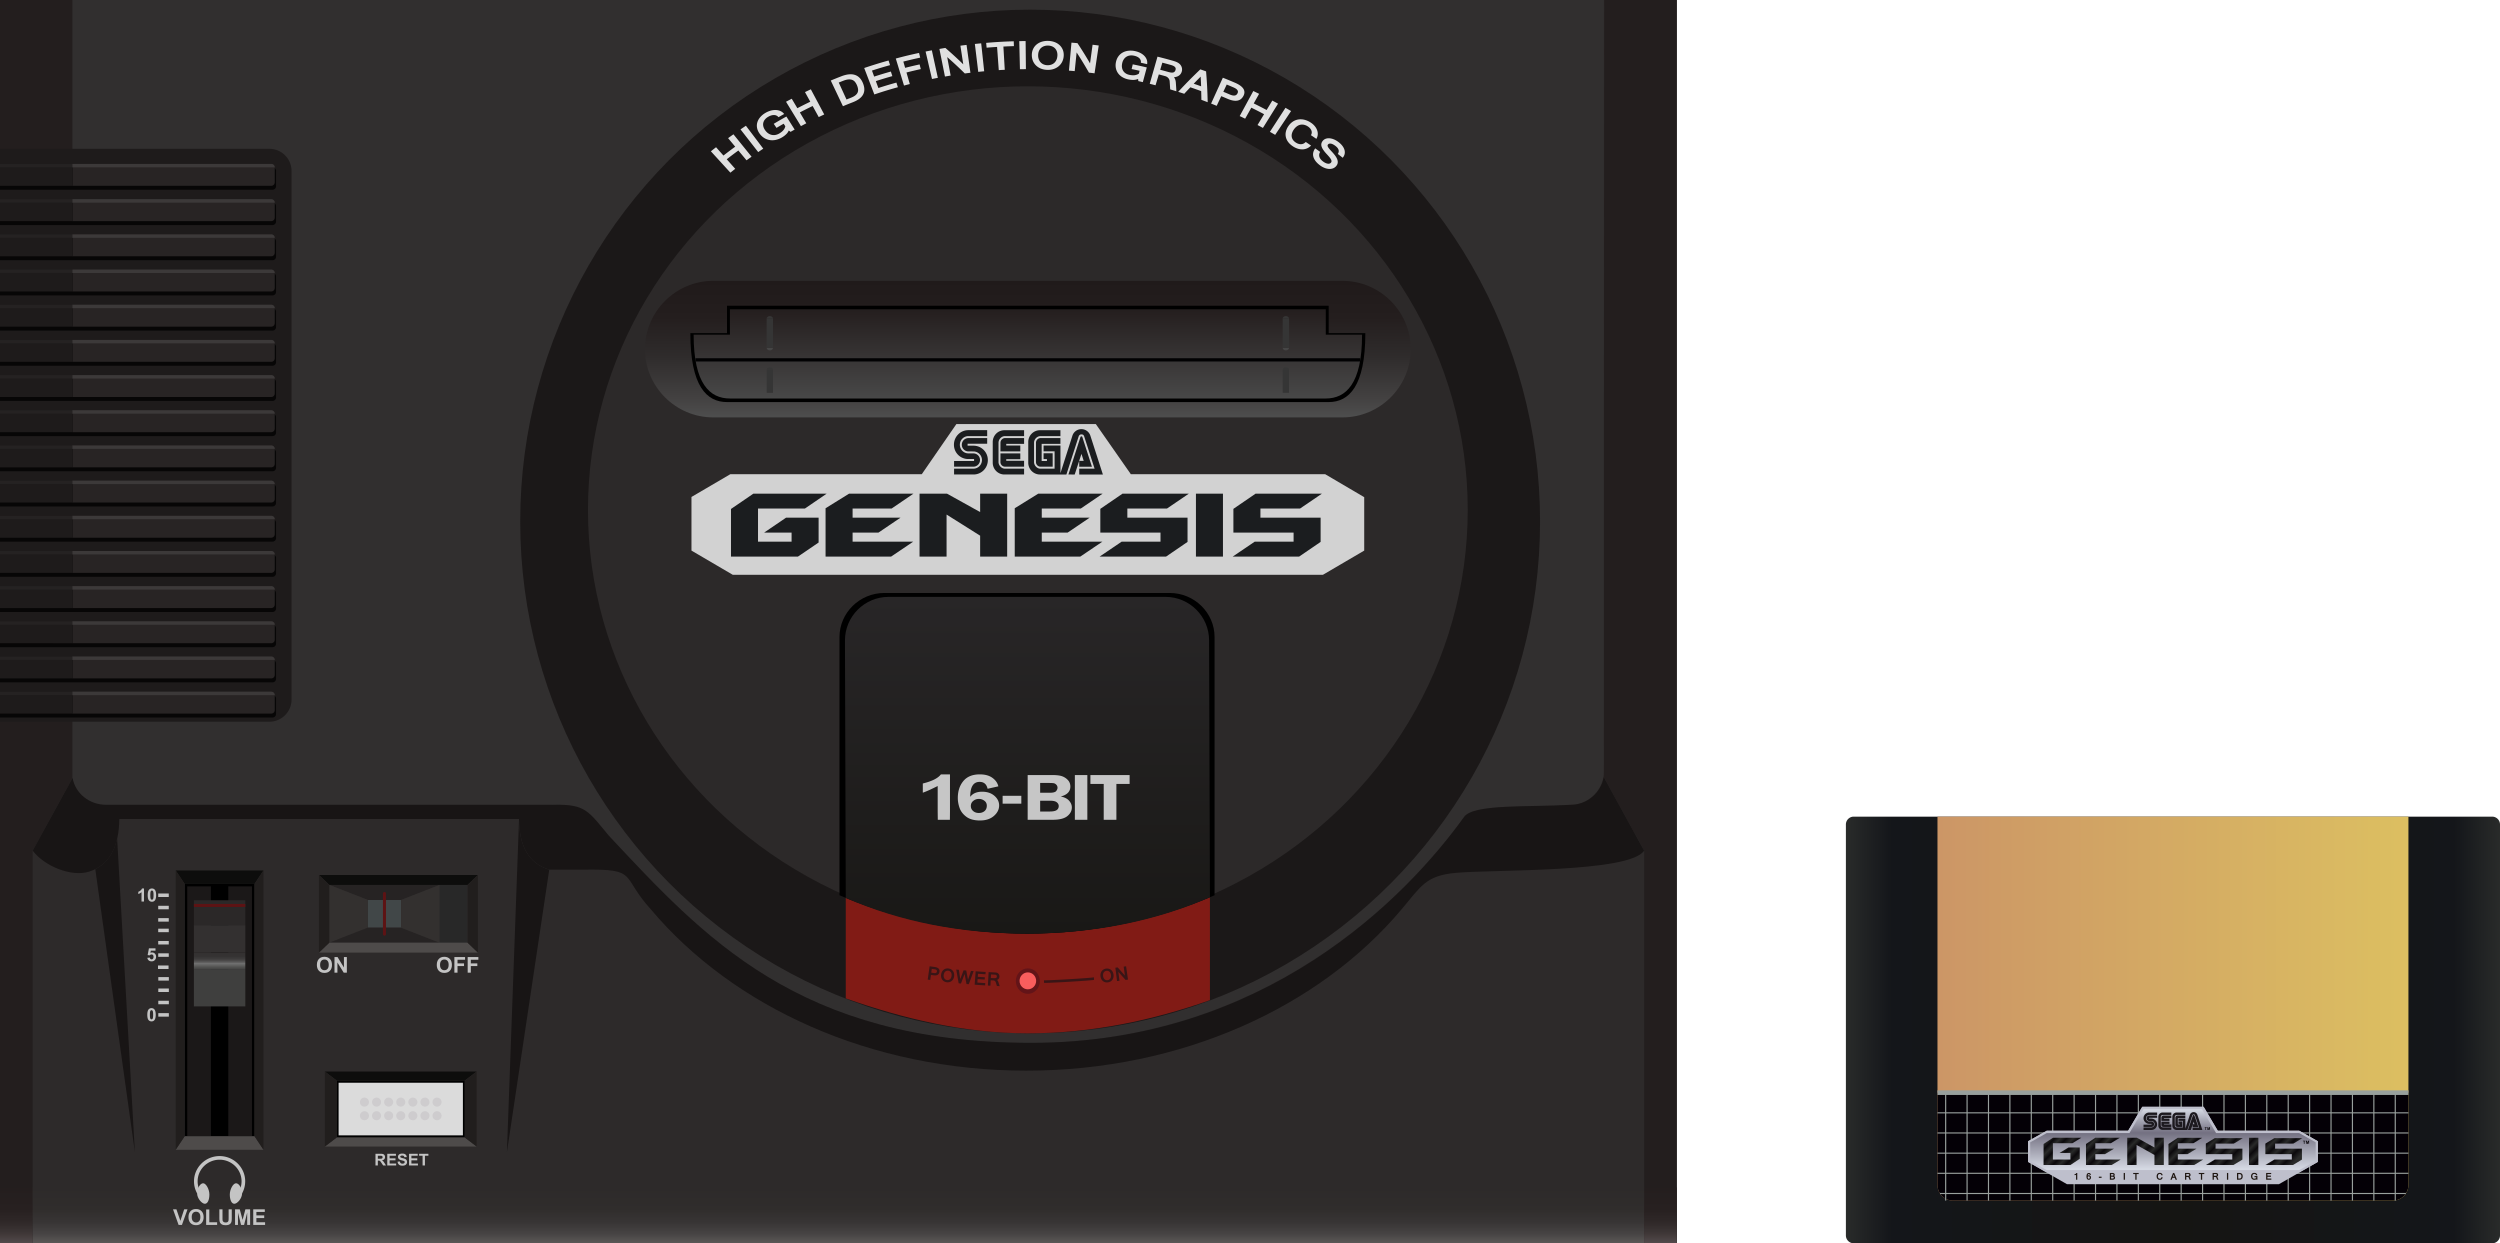 <?xml version="1.0" encoding="UTF-8" standalone="no"?>
<svg
   xmlns:dc="http://purl.org/dc/elements/1.1/"
   xmlns:cc="http://creativecommons.org/ns#"
   xmlns:rdf="http://www.w3.org/1999/02/22-rdf-syntax-ns#"
   xmlns:svg="http://www.w3.org/2000/svg"
   xmlns="http://www.w3.org/2000/svg"
   xmlns:sodipodi="http://sodipodi.sourceforge.net/DTD/sodipodi-0.dtd"
   xmlns:inkscape="http://www.inkscape.org/namespaces/inkscape"
   viewBox="0 0 688.822 342.561"
   version="1.1"
   id="svg657"
   sodipodi:docname="consolegame.svg"
   width="688.822"
   height="342.561"
   inkscape:version="0.92.4 5da689c313, 2019-01-14">
  <defs
     id="defs661" />
  <sodipodi:namedview
     pagecolor="#ffffff"
     bordercolor="#666666"
     borderopacity="1"
     objecttolerance="10"
     gridtolerance="10"
     guidetolerance="10"
     inkscape:pageopacity="0"
     inkscape:pageshadow="2"
     inkscape:window-width="640"
     inkscape:window-height="480"
     id="namedview659"
     showgrid="false"
     inkscape:zoom="0.39342528"
     inkscape:cx="344.41101"
     inkscape:cy="171.2805"
     inkscape:window-x="0"
     inkscape:window-y="0"
     inkscape:window-maximized="0"
     inkscape:current-layer="svg657">
    <inkscape:grid
       type="xygrid"
       id="grid1470"
       originx="0"
       originy="-4.6386718e-06" />
  </sodipodi:namedview>
  <path
     d="M 148.089,342.561 H 462 V 0 H 0 v 342.561 z"
     id="path2"
     inkscape:connector-curvature="0"
     style="fill:#2d2a2a" />
  <path
     d="M 20,0 V 214.329 L 9,234.371 v 108.19 H 0 V 0 Z m 422,0 -0.135,214.071 11.135,20.3 v 108.19 h 9 V 0 Z"
     id="path4"
     inkscape:connector-curvature="0"
     style="fill:#231e1e" />
  <path
     d="m 432.603,221.763 c -11.593,0.698 -26.661,-0.33 -29.228,3.357 -15.985,22.208 -55.171,62.226 -119.587,62.226 -64.416,0 -90.619,-29.406 -116.635,-57.083 -5.652,-6.747 -6.359,-8.699 -15.151,-8.505 l -0.004,-0.013 H 27.134 c -3.923,0 -7.133,-3.21 -7.133,-7.133 V 0 h 421.865 v 212.496 c 0,5.088 -4.17,9.25 -9.266,9.25"
     id="path6"
     inkscape:connector-curvature="0"
     style="fill:#312f2f" />
  <ellipse
     cx="283.833"
     cy="143.688"
     rx="140.5"
     ry="141.025"
     id="ellipse8"
     style="fill:#1b1818" />
  <ellipse
     cx="283.202"
     cy="140.506"
     rx="121.2"
     ry="116.724"
     id="ellipse10"
     style="fill:#2c2929" />
  <path
     d="m 190.521,151.704 11.394,6.677 h 162.572 l 11.395,-6.677 v -14.721 l -10.772,-6.335 h -53.534 l -9.645,-13.81 h -38.416 l -9.533,13.81 h -52.743 l -10.718,6.278 z"
     id="path12"
     inkscape:connector-curvature="0"
     style="fill:#d2d2d2" />
  <g
     id="g22"
     style="fill:#1b1d1f">
    <path
       d="m 275.65,127.296 a 1.28,1.28 0 0 0 1.281,1.289 h 5.233 v -1.612 h -4.915 v -0.452 h 3.872 v -1.604 h -5.464 z m 0.008,-5.315 c 0,-0.666 0.567,-1.285 1.274,-1.282 h 5.233 v 1.604 h -4.915 v 0.452 h 3.872 v 1.626 h -5.472 z m 34.959,20.651 h 16.584 v 6.677 l -5.922,4.051 h -18.306 l 6.065,-4.11 h 10.716 v -2.51 H 303.17 v -6.535 l 6.122,-4.193 h 18.277 l -6.038,4.108 h -10.914 z m 18.898,-6.62 h 7.446 v 17.348 h -7.446 z m 17.768,6.62 h 16.585 v 6.677 l -5.925,4.051 H 339.64 l 6.064,-4.11 h 10.718 v -2.51 h -16.585 v -6.535 l 6.12,-4.193 h 18.278 l -6.037,4.108 h -10.915 z"
       id="path14"
       inkscape:connector-curvature="0" />
    <path
       d="m 287.039,149.25 v -2.51 h 7.133 l 6.065,-4.108 h -13.198 v -2.512 h 10.744 l 6.037,-4.108 h -17.741 l -6.487,4.024 v 13.324 h 18.052 l 6.091,-4.11 z m -52.123,0 v -2.51 h 7.136 l 6.063,-4.108 h -13.199 v -2.512 h 10.745 l 6.036,-4.108 h -17.741 l -6.486,4.024 v 13.324 h 18.051 l 6.092,-4.11 z m 35.143,-1.653 -9.251,-5.822 v 11.585 h -7.447 v -17.348 h 7.559 l 9.139,5.078 v -5.078 h 7.446 v 17.348 h -7.446 z m -61.205,-7.477 v 9.13 h 9.251 v -2.51 h -7.558 l 6.036,-4.108 h 8.969 v 6.848 l -5.698,3.88 h -18.445 v -13.124 l 6.176,-4.224 h 20.195 l -6.008,4.108 z m 67.891,-21.583 c -1.776,0 -3.217,1.457 -3.217,3.253 v 5.695 c 0,1.796 1.441,3.253 3.217,3.253 h 5.421 v -1.604 h -5.286 c -0.932,0 -1.759,-0.894 -1.759,-1.837 v -5.321 c 0,-0.943 0.827,-1.815 1.759,-1.815 h 5.286 v -1.626 h -5.421 z m 10.263,8.48 v -4.713 h 5.169 V 120.7 h -5.459 c -0.706,-0.003 -1.274,0.616 -1.274,1.282 l -0.007,5.315 c 0,0.723 0.581,1.296 1.28,1.289 h 3.33 l -0.009,-3.696 h -2.505 v 1.59 h 0.926 v 0.538 h -1.452 v -0.001 z m -15.013,-8.496 h -5.194 c -2.188,0 -3.962,1.794 -3.962,4.007 a 3.922,3.922 0 0 0 3.962,3.947 h 1.582 v 0.541 h -5.51 v 1.569 h 5.331 a 1.826,1.826 0 0 0 1.815,-1.835 1.814,1.814 0 0 0 -1.815,-1.822 l -1.381,-0.006 c -1.3,0 -2.354,-1.066 -2.354,-2.381 0,-1.315 1.053,-2.381 2.354,-2.381 h 5.175 z"
       id="path16"
       inkscape:connector-curvature="0" />
    <path
       d="m 271.995,122.261 h -5.398 v 0.538 l 1.619,0.003 a 3.948,3.948 0 0 1 3.962,3.965 3.952,3.952 0 0 1 -3.962,3.97 l -5.343,-0.011 v -1.595 h 5.331 c 1.3,0 2.354,-1.065 2.354,-2.38 a 2.356,2.356 0 0 0 -2.354,-2.367 l -1.381,-0.006 a 1.826,1.826 0 0 1 -1.815,-1.836 c 0,-1.014 0.813,-1.836 1.815,-1.836 h 5.175 z m 26.221,-1.837 c -0.064,-0.153 -0.087,-0.189 -0.261,-0.189 -0.174,0 -0.216,0.091 -0.283,0.244 l -3.292,10.259 1.732,0.002 1.862,-5.687 0.613,1.921 h -1.229 v 1.618 h 3.498 z"
       id="path18"
       inkscape:connector-curvature="0" />
    <path
       d="m 286.531,130.739 c -1.776,0 -3.217,-1.457 -3.217,-3.253 v -5.695 c 0,-1.796 1.441,-3.253 3.217,-3.253 h 5.646 v 1.626 h -5.51 c -0.934,0 -1.761,0.872 -1.761,1.815 v 5.321 c 0,0.943 0.826,1.837 1.761,1.837 h 3.904 v -4.784 h -3.035 v -1.597 h 4.648 v 7.608 l 3.311,-10.365 a 2.61,2.61 0 0 1 2.461,-1.763 c 1.161,0 2.146,0.769 2.481,1.832 l 3.439,10.673 h -6.516 v -1.604 h 4.233 l -2.87,-8.902 c -0.167,-0.489 -0.467,-0.548 -0.766,-0.548 -0.312,0 -0.601,0.13 -0.764,0.577 l -3.369,10.476 h -7.291 v -0.001 z"
       id="path20"
       inkscape:connector-curvature="0" />
  </g>
  <g
     id="g26"
     style="fill:#e0e0e0">
    <path
       d="m 207.079,43.176 c -0.557,0.395 -0.834,0.594 -1.386,0.997 l -2.25,-2.704 a 108.668,108.668 0 0 0 -3.205,2.414 l 2.34,2.636 c -0.538,0.418 -0.806,0.629 -1.339,1.055 l -5.372,-5.886 c 0.568,-0.454 0.853,-0.679 1.426,-1.124 l 2.037,2.295 a 112.447,112.447 0 0 1 3.24,-2.441 l -1.959,-2.354 c 0.588,-0.429 0.883,-0.641 1.476,-1.062 z m 3.224,-2.212 c -0.561,0.373 -0.84,0.561 -1.397,0.941 l -4.874,-6.255 c 0.593,-0.405 0.891,-0.606 1.488,-1.003 z m 5.173,-3.116 a 5.576,5.576 0 0 1 -1.696,0.687 4.531,4.531 0 0 1 -1.659,0.062 4.13,4.13 0 0 1 -1.521,-0.555 4.377,4.377 0 0 1 -1.267,-1.174 c -0.371,-0.504 -0.613,-1.018 -0.723,-1.543 a 3.268,3.268 0 0 1 0.039,-1.543 c 0.136,-0.502 0.39,-0.982 0.763,-1.437 a 5.498,5.498 0 0 1 1.44,-1.21 5.981,5.981 0 0 1 1.496,-0.649 4.634,4.634 0 0 1 1.448,-0.173 c 0.46,0.022 0.886,0.125 1.276,0.306 0.39,0.182 0.719,0.445 0.991,0.788 -0.628,0.35 -0.941,0.527 -1.565,0.886 a 1.562,1.562 0 0 0 -1.222,-0.594 2.51,2.51 0 0 0 -0.796,0.117 3.92,3.92 0 0 0 -0.869,0.395 3.167,3.167 0 0 0 -0.864,0.735 2.205,2.205 0 0 0 -0.44,0.895 c -0.072,0.319 -0.065,0.655 0.02,1.005 0.084,0.35 0.256,0.703 0.513,1.062 0.253,0.353 0.534,0.634 0.844,0.843 0.31,0.209 0.635,0.348 0.971,0.419 0.338,0.07 0.683,0.071 1.035,0.004 a 3.15,3.15 0 0 0 1.038,-0.405 c 0.487,-0.292 0.864,-0.597 1.132,-0.919 0.267,-0.322 0.438,-0.679 0.512,-1.072 l -0.452,-0.692 c -0.792,0.454 -1.187,0.685 -1.972,1.153 l -0.763,-1.123 a 109.215,109.215 0 0 1 3.489,-2.009 l 2.277,3.592 c -0.451,0.251 -0.677,0.378 -1.126,0.633 a 90.549,90.549 0 0 0 -0.494,-0.369 3.21,3.21 0 0 1 -0.681,0.989 5.784,5.784 0 0 1 -1.174,0.896 z m 11.626,-6.31 a 110.4,110.4 0 0 0 -1.517,0.72 l -1.677,-3.047 a 110.307,110.307 0 0 0 -3.524,1.766 l 1.776,2.997 a 99.63,99.63 0 0 0 -1.479,0.781 l -4.108,-6.72 c 0.628,-0.337 0.943,-0.503 1.575,-0.831 l 1.546,2.609 a 112.703,112.703 0 0 1 3.562,-1.785 l -1.46,-2.652 c 0.645,-0.311 0.968,-0.465 1.616,-0.767 z m 10.674,-8.606 c 0.977,2.442 0.029,4.138 -2.797,5.239 -1.094,0.426 -1.639,0.645 -2.724,1.096 l -3.356,-7.077 c 1.156,-0.48 1.736,-0.714 2.901,-1.167 3.01,-1.172 5.019,-0.483 5.976,1.909 z m -1.648,0.589 a 3.839,3.839 0 0 0 -0.536,-0.932 1.826,1.826 0 0 0 -0.759,-0.565 c -0.299,-0.12 -0.653,-0.165 -1.06,-0.134 -0.408,0.031 -0.888,0.153 -1.437,0.367 -0.495,0.193 -0.743,0.291 -1.237,0.489 l 2.136,4.67 c 0.474,-0.19 0.711,-0.284 1.187,-0.469 0.524,-0.204 0.936,-0.424 1.237,-0.664 0.301,-0.24 0.513,-0.501 0.636,-0.784 0.121,-0.283 0.164,-0.588 0.126,-0.918 a 3.991,3.991 0 0 0 -0.293,-1.06 z m 11.266,0.51 a 110.805,110.805 0 0 0 -6.489,1.994 l -2.793,-7.287 a 118.64,118.64 0 0 1 6.713,-2.068 l 0.41,1.275 c -2.003,0.563 -3,0.863 -4.983,1.501 l 0.608,1.654 c 1.83,-0.589 2.75,-0.867 4.597,-1.391 l 0.41,1.264 a 113.73,113.73 0 0 0 -4.548,1.376 l 0.698,1.9 c 1.977,-0.636 2.971,-0.934 4.969,-1.493 z m 6.151,-8.153 c -1.867,0.404 -2.797,0.623 -4.65,1.09 l 0.497,1.723 c 1.589,-0.401 2.387,-0.59 3.986,-0.944 l 0.327,1.29 c -1.582,0.35 -2.371,0.537 -3.943,0.934 l 0.92,3.185 c -0.641,0.162 -0.962,0.245 -1.601,0.415 l -2.262,-7.447 c 2.549,-0.677 3.831,-0.985 6.405,-1.543 z m 4.861,5.57 c -0.647,0.123 -0.97,0.187 -1.616,0.318 l -1.76,-7.564 c 0.688,-0.14 1.032,-0.208 1.721,-0.339 z m 8.975,-1.4 c -0.618,0.075 -0.927,0.115 -1.544,0.197 a 107.798,107.798 0 0 0 -4.859,-4.519 l 0.954,5.099 c -0.628,0.103 -0.942,0.156 -1.569,0.266 l -1.528,-7.608 c 0.656,-0.115 0.984,-0.171 1.641,-0.278 a 109.153,109.153 0 0 1 4.929,4.518 l -0.787,-5.134 c 0.677,-0.091 1.016,-0.134 1.693,-0.216 z m 3.791,-0.408 c -0.655,0.061 -0.982,0.094 -1.636,0.163 l -0.932,-7.692 a 126.9,126.9 0 0 1 1.743,-0.174 z m 8.19,-6.932 c -1.159,0.036 -1.738,0.06 -2.896,0.12 l 0.378,6.4 c -0.661,0.034 -0.991,0.053 -1.652,0.095 l -0.467,-6.395 c -1.152,0.073 -1.728,0.116 -2.878,0.212 l -0.128,-1.326 a 121.17,121.17 0 0 1 7.595,-0.438 z m 3.305,6.345 c -0.658,0.006 -0.986,0.011 -1.644,0.024 l -0.185,-7.739 c 0.7,-0.015 1.05,-0.02 1.75,-0.026 0.033,3.096 0.048,4.645 0.079,7.741 z m 6.18,-7.784 c 0.658,0.023 1.26,0.143 1.804,0.359 a 4.083,4.083 0 0 1 1.377,0.881 c 0.375,0.37 0.654,0.809 0.839,1.313 0.185,0.504 0.255,1.055 0.21,1.652 a 4.099,4.099 0 0 1 -0.439,1.597 c -0.247,0.475 -0.572,0.877 -0.975,1.206 -0.403,0.329 -0.867,0.579 -1.399,0.75 -0.531,0.171 -1.107,0.245 -1.731,0.223 -0.624,-0.022 -1.193,-0.133 -1.709,-0.338 a 4.137,4.137 0 0 1 -1.337,-0.839 3.723,3.723 0 0 1 -0.877,-1.27 4.108,4.108 0 0 1 -0.311,-1.63 3.91,3.91 0 0 1 0.338,-1.638 c 0.224,-0.49 0.538,-0.908 0.943,-1.251 a 4.14,4.14 0 0 1 1.446,-0.782 5.402,5.402 0 0 1 1.821,-0.233 z m -0.268,6.697 c 0.38,0.013 0.732,-0.036 1.058,-0.147 0.326,-0.11 0.61,-0.276 0.854,-0.497 0.243,-0.222 0.439,-0.496 0.588,-0.824 0.149,-0.328 0.238,-0.703 0.263,-1.128 a 3.043,3.043 0 0 0 -0.132,-1.154 2.338,2.338 0 0 0 -0.508,-0.873 2.355,2.355 0 0 0 -0.825,-0.563 3.053,3.053 0 0 0 -1.063,-0.222 3.103,3.103 0 0 0 -1.096,0.15 c -0.337,0.113 -0.63,0.283 -0.878,0.509 a 2.334,2.334 0 0 0 -0.581,0.839 c -0.14,0.333 -0.213,0.71 -0.22,1.131 a 3.1,3.1 0 0 0 0.176,1.143 c 0.124,0.337 0.299,0.624 0.525,0.862 0.225,0.238 0.493,0.422 0.806,0.554 0.313,0.134 0.656,0.207 1.033,0.22 z m 13,2.236 c -0.617,-0.081 -0.926,-0.12 -1.544,-0.193 a 103.3,103.3 0 0 0 -3.393,-5.563 l -0.532,5.152 c -0.634,-0.057 -0.951,-0.084 -1.585,-0.133 l 0.693,-7.714 c 0.663,0.052 0.994,0.08 1.657,0.139 a 105.117,105.117 0 0 1 3.46,5.579 l 0.702,-5.144 c 0.678,0.081 1.017,0.123 1.694,0.212 z m 9.343,1.684 a 5.236,5.236 0 0 1 -1.66,-0.62 3.954,3.954 0 0 1 -1.172,-1.043 3.593,3.593 0 0 1 -0.624,-1.392 4.084,4.084 0 0 1 10e-4,-1.667 c 0.117,-0.602 0.329,-1.127 0.64,-1.573 0.31,-0.446 0.694,-0.804 1.155,-1.073 0.46,-0.269 0.984,-0.444 1.571,-0.524 a 5.597,5.597 0 0 1 1.869,0.081 5.706,5.706 0 0 1 1.5,0.517 c 0.447,0.232 0.82,0.507 1.119,0.824 0.3,0.317 0.516,0.668 0.65,1.053 0.134,0.385 0.165,0.788 0.099,1.211 -0.69,-0.161 -1.036,-0.24 -1.728,-0.392 a 1.42,1.42 0 0 0 -0.05,-0.663 1.457,1.457 0 0 0 -0.35,-0.56 c -0.166,-0.168 -0.375,-0.314 -0.631,-0.437 -0.256,-0.123 -0.55,-0.219 -0.885,-0.287 a 3.238,3.238 0 0 0 -1.129,-0.042 c -0.354,0.053 -0.673,0.17 -0.956,0.35 -0.283,0.181 -0.524,0.424 -0.723,0.729 -0.199,0.305 -0.342,0.669 -0.431,1.093 -0.088,0.417 -0.102,0.801 -0.044,1.154 0.058,0.353 0.176,0.663 0.353,0.934 0.178,0.271 0.412,0.498 0.702,0.681 0.289,0.183 0.623,0.313 1.005,0.391 0.547,0.111 1.029,0.14 1.45,0.085 0.42,-0.055 0.8,-0.197 1.141,-0.429 l 0.2,-0.789 c -0.878,-0.195 -1.318,-0.289 -2.198,-0.469 l 0.305,-1.3 c 1.553,0.318 2.328,0.488 3.872,0.851 l -1.088,4.051 a 131.1,131.1 0 0 0 -1.241,-0.285 l -0.067,-0.587 a 3.498,3.498 0 0 1 -1.196,0.259 c -0.44,0.02 -0.925,-0.024 -1.459,-0.132 z m 13.206,3.262 c -0.682,-0.212 -1.023,-0.316 -1.707,-0.52 -0.053,-0.9 -0.082,-1.35 -0.147,-2.251 a 1.513,1.513 0 0 0 -0.362,-0.856 1.77,1.77 0 0 0 -0.866,-0.542 c -0.703,-0.195 -1.055,-0.29 -1.76,-0.476 l -0.902,2.994 c -0.64,-0.168 -0.96,-0.251 -1.602,-0.411 l 2.14,-7.478 c 1.642,0.411 2.461,0.628 4.091,1.088 0.243,0.069 0.474,0.139 0.691,0.21 0.217,0.071 0.42,0.154 0.61,0.246 0.19,0.093 0.367,0.2 0.529,0.322 a 2.161,2.161 0 0 1 0.697,0.895 c 0.066,0.161 0.111,0.325 0.133,0.489 0.023,0.165 0.026,0.33 0.01,0.494 a 1.996,1.996 0 0 1 -0.106,0.475 c -0.158,0.449 -0.425,0.793 -0.796,1.036 -0.371,0.243 -0.813,0.381 -1.324,0.419 0.292,0.351 0.464,0.821 0.517,1.409 0.069,0.984 0.1,1.475 0.154,2.457 z m -4.456,-5.925 c 0.884,0.233 1.325,0.353 2.206,0.6 0.295,0.083 0.555,0.138 0.778,0.165 0.223,0.027 0.414,0.021 0.575,-0.018 a 0.8,0.8 0 0 0 0.397,-0.22 c 0.105,-0.108 0.189,-0.253 0.25,-0.435 0.11,-0.328 0.067,-0.605 -0.13,-0.832 -0.196,-0.226 -0.554,-0.415 -1.073,-0.561 -0.963,-0.272 -1.446,-0.404 -2.414,-0.658 z m 13.078,8.943 c -0.692,-0.269 -1.038,-0.401 -1.733,-0.661 -0.014,-0.958 -0.025,-1.438 -0.054,-2.399 -1.192,-0.435 -1.79,-0.645 -2.99,-1.051 -0.679,0.712 -1.016,1.069 -1.683,1.787 a 98.483,98.483 0 0 0 -1.671,-0.54 c 2.361,-2.522 3.582,-3.762 6.102,-6.194 0.637,0.219 0.955,0.331 1.59,0.558 0.271,3.413 0.358,5.115 0.439,8.5 z m -1.808,-4.386 c -0.041,-1.066 -0.065,-1.6 -0.124,-2.669 -0.772,0.777 -1.155,1.167 -1.913,1.953 0.817,0.28 1.224,0.423 2.037,0.716 z m 5.988,-2.368 c 1.353,0.539 2.026,0.817 3.366,1.391 0.3,0.128 0.585,0.268 0.857,0.419 0.272,0.151 0.519,0.315 0.739,0.492 0.221,0.177 0.41,0.366 0.567,0.565 0.156,0.199 0.27,0.412 0.339,0.638 0.069,0.226 0.09,0.466 0.063,0.719 a 2.243,2.243 0 0 1 -0.264,0.799 c -0.388,0.738 -0.951,1.166 -1.683,1.294 -0.731,0.128 -1.625,-0.044 -2.695,-0.504 -0.691,-0.297 -1.037,-0.442 -1.731,-0.729 l -1.256,2.664 c -0.615,-0.254 -0.923,-0.379 -1.541,-0.625 z m 0.129,3.872 c 0.713,0.294 1.069,0.444 1.778,0.749 0.291,0.125 0.55,0.21 0.777,0.255 0.227,0.045 0.426,0.053 0.598,0.023 a 0.947,0.947 0 0 0 0.444,-0.193 c 0.123,-0.1 0.227,-0.232 0.311,-0.398 0.101,-0.2 0.139,-0.381 0.11,-0.544 a 0.921,0.921 0 0 0 -0.219,-0.45 1.8,1.8 0 0 0 -0.464,-0.372 5.834,5.834 0 0 0 -0.623,-0.311 c -0.708,-0.304 -1.064,-0.454 -1.776,-0.748 -0.373,0.796 -0.561,1.193 -0.936,1.989 z m 10.912,9.963 c -0.592,-0.323 -0.889,-0.483 -1.484,-0.799 l 1.802,-2.983 a 111.541,111.541 0 0 0 -3.512,-1.794 l -1.704,3.034 c -0.599,-0.295 -0.899,-0.44 -1.501,-0.727 l 3.751,-6.9 c 0.641,0.306 0.961,0.46 1.599,0.775 l -1.483,2.641 c 1.429,0.704 2.139,1.066 3.55,1.814 l 1.569,-2.597 c 0.634,0.336 0.95,0.506 1.581,0.851 -1.668,2.673 -2.501,4.011 -4.168,6.685 z m 3.373,1.91 c -0.578,-0.339 -0.868,-0.506 -1.449,-0.837 l 4.292,-6.618 c 0.619,0.352 0.928,0.531 1.543,0.891 z m 9.856,0.085 c 0.127,-0.199 0.2,-0.407 0.22,-0.621 a 1.474,1.474 0 0 0 -0.083,-0.638 1.95,1.95 0 0 0 -0.367,-0.611 2.878,2.878 0 0 0 -0.617,-0.532 3.227,3.227 0 0 0 -1.037,-0.454 2.409,2.409 0 0 0 -1.017,-0.016 c -0.333,0.067 -0.65,0.209 -0.952,0.425 a 3.628,3.628 0 0 0 -0.839,0.868 3.448,3.448 0 0 0 -0.529,1.061 2.28,2.28 0 0 0 -0.07,0.978 c 0.049,0.307 0.168,0.594 0.358,0.861 0.19,0.267 0.446,0.505 0.769,0.715 0.246,0.16 0.491,0.278 0.737,0.354 0.245,0.076 0.486,0.109 0.722,0.097 0.236,-0.012 0.462,-0.068 0.676,-0.169 0.214,-0.101 0.415,-0.25 0.601,-0.447 0.586,0.394 0.878,0.593 1.46,0.996 a 3.402,3.402 0 0 1 -1.099,0.772 3.357,3.357 0 0 1 -1.243,0.275 4.027,4.027 0 0 1 -1.313,-0.189 5.322,5.322 0 0 1 -1.31,-0.624 c -0.546,-0.354 -0.983,-0.747 -1.312,-1.182 a 3.61,3.61 0 0 1 -0.661,-1.377 3.389,3.389 0 0 1 0.003,-1.503 c 0.114,-0.519 0.345,-1.034 0.697,-1.546 a 4.465,4.465 0 0 1 1.224,-1.227 3.826,3.826 0 0 1 1.503,-0.589 4.27,4.27 0 0 1 1.679,0.078 5.567,5.567 0 0 1 1.738,0.77 c 0.437,0.284 0.807,0.61 1.108,0.974 0.302,0.365 0.524,0.748 0.665,1.146 0.141,0.399 0.197,0.802 0.167,1.21 -0.03,0.407 -0.159,0.795 -0.386,1.162 -0.595,-0.411 -0.893,-0.614 -1.492,-1.017 z m 2.482,8.3 c -0.52,-0.393 -0.929,-0.788 -1.225,-1.19 -0.297,-0.402 -0.496,-0.8 -0.595,-1.198 -0.099,-0.398 -0.104,-0.788 -0.012,-1.174 0.091,-0.385 0.268,-0.753 0.53,-1.105 0.55,0.39 0.825,0.586 1.371,0.984 -0.158,0.234 -0.249,0.47 -0.275,0.708 a 1.59,1.59 0 0 0 0.074,0.692 c 0.076,0.225 0.197,0.439 0.365,0.644 0.167,0.205 0.369,0.397 0.605,0.574 0.224,0.169 0.442,0.304 0.658,0.408 0.216,0.103 0.418,0.172 0.607,0.205 0.189,0.034 0.362,0.03 0.518,-0.012 a 0.787,0.787 0 0 0 0.395,-0.243 0.637,0.637 0 0 0 0.174,-0.395 c 0.007,-0.14 -0.037,-0.305 -0.134,-0.494 -0.097,-0.189 -0.248,-0.409 -0.453,-0.66 a 19.871,19.871 0 0 0 -0.795,-0.891 9.452,9.452 0 0 1 -0.885,-1.093 3.446,3.446 0 0 1 -0.471,-0.929 c -0.087,-0.288 -0.104,-0.56 -0.051,-0.815 0.053,-0.255 0.176,-0.504 0.371,-0.745 0.211,-0.26 0.473,-0.45 0.788,-0.57 0.314,-0.12 0.663,-0.167 1.045,-0.142 0.383,0.025 0.786,0.121 1.21,0.29 0.424,0.169 0.851,0.414 1.278,0.735 0.444,0.334 0.807,0.688 1.089,1.061 0.282,0.373 0.475,0.75 0.582,1.128 0.107,0.379 0.12,0.751 0.04,1.119 a 2.354,2.354 0 0 1 -0.535,1.037 c -0.536,-0.427 -0.805,-0.639 -1.346,-1.058 0.502,-0.754 0.278,-1.503 -0.677,-2.222 -0.466,-0.351 -0.876,-0.554 -1.229,-0.612 -0.352,-0.059 -0.618,0.022 -0.799,0.239 a 0.452,0.452 0 0 0 -0.112,0.29 c 0,0.105 0.035,0.229 0.107,0.37 0.071,0.141 0.18,0.302 0.325,0.484 0.146,0.182 0.331,0.392 0.554,0.629 0.195,0.208 0.391,0.424 0.589,0.649 0.198,0.226 0.382,0.458 0.552,0.695 0.17,0.237 0.314,0.479 0.431,0.724 0.118,0.245 0.194,0.491 0.228,0.736 0.035,0.246 0.016,0.49 -0.055,0.729 -0.071,0.239 -0.212,0.475 -0.422,0.705 a 2.096,2.096 0 0 1 -0.884,0.581 c -0.341,0.117 -0.707,0.16 -1.096,0.131 a 3.99,3.99 0 0 1 -1.209,-0.296 5.224,5.224 0 0 1 -1.226,-0.703 z"
       id="path24"
       inkscape:connector-curvature="0" />
  </g>
  <linearGradient
     id="a"
     gradientUnits="userSpaceOnUse"
     x1="283.202"
     y1="115.006"
     x2="283.202"
     y2="77.381">
    <stop
       offset="0"
       stop-color="#4e4e4e"
       id="stop28" />
    <stop
       offset=".141"
       stop-color="#434141"
       id="stop30" />
    <stop
       offset=".442"
       stop-color="#2f2c2c"
       id="stop32" />
    <stop
       offset=".733"
       stop-color="#241e1e"
       id="stop34" />
    <stop
       offset="1"
       stop-color="#201a1a"
       id="stop36" />
  </linearGradient>
  <path
     d="M 369.889,115.006 H 196.514 c -10.347,0 -18.812,-8.466 -18.812,-18.812 0,-10.347 8.466,-18.812 18.812,-18.812 h 173.375 c 10.347,0 18.812,8.466 18.812,18.812 10e-4,10.347 -8.465,18.812 -18.812,18.812 z"
     id="path39"
     inkscape:connector-curvature="0"
     style="fill:url(#a)" />
  <path
     d="m 282.871,110.781 h 83.221 c 5.577,0 10.098,-4.32 10.098,-18.99 h -10.098 v -7.56 h 0.333 -166.447 0.333 v 7.56 h -10.098 c 0,14.67 4.521,18.99 10.098,18.99 h 83.221"
     id="path41"
     inkscape:connector-curvature="0" />
  <linearGradient
     id="b"
     gradientUnits="userSpaceOnUse"
     x1="283.202"
     y1="109.798"
     x2="283.202"
     y2="85.215">
    <stop
       offset="0"
       stop-color="#484848"
       id="stop43" />
    <stop
       offset="1"
       stop-color="#241e1e"
       id="stop45" />
  </linearGradient>
  <path
     d="m 282.874,109.798 h 82.415 c 5.523,0 10,-4 10,-17.583 h -10 v -7 h 0.33 -164.835 0.33 v 7 h -10 c 0,13.583 4.477,17.583 10,17.583 h 82.415"
     id="path48"
     inkscape:connector-curvature="0"
     style="fill:url(#b)" />
  <path
     d="m 191.611,98.702 h 183.181 v 0.892 H 191.611 Z"
     id="path50"
     inkscape:connector-curvature="0"
     style="fill:#010102" />
  <path
     d="m 212.989,87.804 h -1.75 c 0,-0.393 0.394,-0.714 0.875,-0.714 0.481,0 0.875,0.321 0.875,0.714 z"
     id="path52"
     inkscape:connector-curvature="0"
     style="fill:#363636" />
  <path
     d="m 212.989,95.833 h -1.75 c 0,0.393 0.394,0.714 0.875,0.714 0.481,0.001 0.875,-0.321 0.875,-0.714 z"
     id="path54"
     inkscape:connector-curvature="0"
     style="fill:#464646" />
  <path
     d="m 211.239,87.804 h 1.75 v 8.029 h -1.75 z"
     id="path56"
     inkscape:connector-curvature="0"
     style="fill:#353535" />
  <path
     d="m 212.989,101.769 h -1.75 c 0,-0.316 0.394,-0.575 0.875,-0.575 0.481,0 0.875,0.259 0.875,0.575 z"
     id="path58"
     inkscape:connector-curvature="0"
     style="fill:#363636" />
  <path
     d="m 212.989,108.236 h -1.75 c 0,0.316 0.394,0.575 0.875,0.575 0.481,0 0.875,-0.259 0.875,-0.575 z"
     id="path60"
     inkscape:connector-curvature="0"
     style="fill:#464646" />
  <path
     d="m 211.239,101.769 h 1.75 v 6.467 h -1.75 z"
     id="path62"
     inkscape:connector-curvature="0"
     style="fill:#353535" />
  <path
     d="m 353.414,87.804 h 1.75 c 0,-0.393 -0.394,-0.714 -0.875,-0.714 -0.481,0 -0.875,0.321 -0.875,0.714 z"
     id="path64"
     inkscape:connector-curvature="0"
     style="fill:#363636" />
  <path
     d="m 353.414,95.833 h 1.75 c 0,0.393 -0.394,0.714 -0.875,0.714 -0.481,0.001 -0.875,-0.321 -0.875,-0.714 z"
     id="path66"
     inkscape:connector-curvature="0"
     style="fill:#464646" />
  <path
     d="m 355.165,95.833 h -1.75 v -8.029 h 1.75 z"
     id="path68"
     inkscape:connector-curvature="0"
     style="fill:#353535" />
  <path
     d="m 353.414,101.769 h 1.75 c 0,-0.316 -0.394,-0.575 -0.875,-0.575 -0.481,0 -0.875,0.259 -0.875,0.575 z"
     id="path70"
     inkscape:connector-curvature="0"
     style="fill:#363636" />
  <path
     d="m 353.414,108.236 h 1.75 c 0,0.316 -0.394,0.575 -0.875,0.575 -0.481,0 -0.875,-0.259 -0.875,-0.575 z"
     id="path72"
     inkscape:connector-curvature="0"
     style="fill:#464646" />
  <path
     d="m 355.165,108.236 h -1.75 v -6.467 h 1.75 z"
     id="path74"
     inkscape:connector-curvature="0"
     style="fill:#353535" />
  <path
     d="m 233.035,276.528 v -29.736 c 15.288,6.704 32.276,10.439 50.169,10.439 17.892,0 34.878,-3.734 50.165,-10.437 v -0.002 29.552 -0.771 c -15.67,5.537 -32.56,9.14 -50.166,9.14 -17.606,0 -34.497,-4.094 -50.168,-9.632"
     id="path76"
     inkscape:connector-curvature="0"
     style="fill:#811b15" />
  <g
     id="g86">
    <ellipse
       cx="283.202"
       cy="270.321"
       rx="3.31"
       ry="3.51"
       id="ellipse78"
       style="fill:#631418" />
    <ellipse
       cx="283.202"
       cy="270.254"
       rx="2.288"
       ry="2.333"
       id="ellipse80"
       style="fill:#f95d5d" />
    <g
       id="g84"
       style="fill:#391516">
      <path
         d="m 256.132,266.237 c 0.565,0.08 0.848,0.12 1.414,0.196 0.126,0.017 0.25,0.04 0.369,0.07 0.119,0.03 0.23,0.069 0.333,0.117 0.104,0.048 0.197,0.106 0.28,0.172 0.083,0.066 0.152,0.145 0.206,0.236 0.054,0.091 0.093,0.196 0.115,0.314 0.023,0.118 0.024,0.251 0.005,0.399 -0.05,0.39 -0.207,0.669 -0.472,0.835 -0.265,0.165 -0.637,0.216 -1.112,0.152 -0.307,-0.041 -0.461,-0.062 -0.768,-0.105 l -0.191,1.381 -0.701,-0.098 z m 0.457,1.758 0.778,0.106 c 0.128,0.017 0.237,0.02 0.33,0.009 a 0.577,0.577 0 0 0 0.233,-0.074 0.409,0.409 0 0 0 0.145,-0.15 0.62,0.62 0 0 0 0.069,-0.225 0.49,0.49 0 0 0 -0.025,-0.261 0.431,0.431 0 0 0 -0.137,-0.173 0.678,0.678 0 0 0 -0.22,-0.103 2.128,2.128 0 0 0 -0.273,-0.054 l -0.758,-0.104 z m 4.731,-1.151 c 0.257,0.03 0.491,0.102 0.698,0.216 0.207,0.114 0.382,0.263 0.522,0.446 0.139,0.183 0.241,0.396 0.306,0.64 0.065,0.244 0.081,0.507 0.051,0.792 -0.03,0.282 -0.1,0.534 -0.213,0.758 -0.113,0.224 -0.259,0.411 -0.438,0.561 a 1.69,1.69 0 0 1 -0.615,0.328 1.852,1.852 0 0 1 -0.748,0.057 1.891,1.891 0 0 1 -0.717,-0.223 1.7,1.7 0 0 1 -0.527,-0.457 1.743,1.743 0 0 1 -0.298,-0.646 2.2,2.2 0 0 1 -0.036,-0.791 c 0.035,-0.286 0.113,-0.54 0.231,-0.763 0.118,-0.223 0.266,-0.406 0.445,-0.553 0.178,-0.147 0.383,-0.251 0.611,-0.315 a 1.95,1.95 0 0 1 0.728,-0.05 z m -0.369,3.187 c 0.16,0.018 0.31,0.006 0.452,-0.038 a 0.975,0.975 0 0 0 0.375,-0.217 c 0.109,-0.1 0.199,-0.227 0.27,-0.38 0.071,-0.153 0.117,-0.332 0.139,-0.534 a 1.723,1.723 0 0 0 -0.021,-0.553 1.192,1.192 0 0 0 -0.18,-0.428 c -0.084,-0.12 -0.188,-0.216 -0.313,-0.288 -0.125,-0.072 -0.263,-0.116 -0.417,-0.134 a 1.077,1.077 0 0 0 -0.444,0.037 0.982,0.982 0 0 0 -0.374,0.212 c -0.11,0.098 -0.202,0.225 -0.274,0.376 a 1.68,1.68 0 0 0 -0.146,0.529 c -0.024,0.202 -0.018,0.387 0.017,0.552 0.035,0.164 0.094,0.309 0.177,0.431 a 0.997,0.997 0 0 0 0.739,0.435 z m 7.314,-2.459 a 301.402,301.402 0 0 1 -1.338,3.61 l -0.627,-0.053 a 293.812,293.812 0 0 1 -0.524,-2.772 c -0.398,1.054 -0.6,1.581 -1.006,2.633 l -0.629,-0.06 a 292.078,292.078 0 0 1 -0.666,-3.792 l 0.727,0.074 c 0.146,1.017 0.221,1.525 0.374,2.542 0.374,-0.966 0.559,-1.449 0.926,-2.417 l 0.735,0.067 c 0.186,1.016 0.282,1.525 0.475,2.541 0.334,-0.971 0.499,-1.457 0.826,-2.43 z m 3.166,3.934 c -1.156,-0.07 -1.734,-0.109 -2.89,-0.195 l 0.278,-3.696 c 1.101,0.083 1.652,0.12 2.754,0.187 l -0.039,0.637 c -0.828,-0.05 -1.242,-0.078 -2.07,-0.137 l -0.06,0.835 c 0.778,0.056 1.167,0.081 1.946,0.129 l -0.039,0.631 c -0.781,-0.048 -1.171,-0.074 -1.952,-0.13 l -0.069,0.96 c 0.871,0.062 1.307,0.091 2.178,0.143 z m 4.008,0.2 c -0.304,-0.012 -0.457,-0.018 -0.761,-0.032 -0.127,-0.409 -0.19,-0.614 -0.315,-1.023 a 0.86,0.86 0 0 0 -0.095,-0.198 0.697,0.697 0 0 0 -0.546,-0.314 l -0.752,-0.038 -0.078,1.487 -0.706,-0.039 0.209,-3.7 c 0.665,0.037 0.998,0.055 1.663,0.086 0.1,0.005 0.195,0.011 0.284,0.019 0.09,0.008 0.175,0.023 0.257,0.044 0.081,0.02 0.16,0.049 0.235,0.086 a 0.925,0.925 0 0 1 0.362,0.328 c 0.043,0.066 0.079,0.136 0.106,0.209 0.027,0.073 0.047,0.149 0.06,0.226 0.013,0.078 0.016,0.155 0.013,0.231 -0.009,0.226 -0.071,0.417 -0.188,0.575 -0.117,0.158 -0.275,0.275 -0.473,0.352 0.155,0.128 0.277,0.324 0.368,0.589 0.14,0.445 0.212,0.667 0.357,1.112 z m -2.437,-2.242 c 0.372,0.02 0.557,0.029 0.929,0.047 0.125,0.006 0.233,0.003 0.324,-0.01 a 0.543,0.543 0 0 0 0.223,-0.074 0.33,0.33 0 0 0 0.132,-0.149 0.62,0.62 0 0 0 0.05,-0.229 c 0.007,-0.164 -0.04,-0.287 -0.139,-0.369 -0.099,-0.082 -0.257,-0.128 -0.471,-0.138 -0.399,-0.019 -0.598,-0.029 -0.996,-0.05 z m 31.798,-2.587 c 0.257,-0.029 0.501,-0.011 0.729,0.054 0.228,0.065 0.431,0.17 0.609,0.317 0.177,0.147 0.324,0.332 0.442,0.554 0.118,0.223 0.194,0.476 0.228,0.76 a 2.18,2.18 0 0 1 -0.037,0.787 c -0.059,0.243 -0.16,0.458 -0.3,0.645 -0.139,0.186 -0.315,0.339 -0.526,0.458 -0.211,0.119 -0.45,0.194 -0.716,0.224 -0.267,0.03 -0.518,0.011 -0.749,-0.056 a 1.698,1.698 0 0 1 -0.616,-0.326 1.753,1.753 0 0 1 -0.436,-0.562 2.2,2.2 0 0 1 -0.213,-0.762 c -0.03,-0.287 -0.011,-0.552 0.053,-0.795 0.064,-0.243 0.167,-0.455 0.309,-0.638 a 1.66,1.66 0 0 1 0.524,-0.445 c 0.21,-0.114 0.442,-0.186 0.699,-0.215 z m 0.358,3.188 c 0.16,-0.018 0.304,-0.064 0.432,-0.139 a 0.984,0.984 0 0 0 0.317,-0.295 c 0.084,-0.122 0.143,-0.266 0.177,-0.431 a 1.73,1.73 0 0 0 0.015,-0.552 1.702,1.702 0 0 0 -0.145,-0.534 1.194,1.194 0 0 0 -0.272,-0.376 0.972,0.972 0 0 0 -0.37,-0.211 1.074,1.074 0 0 0 -0.436,-0.037 c -0.156,0.018 -0.298,0.063 -0.424,0.136 -0.126,0.073 -0.232,0.169 -0.317,0.29 -0.085,0.12 -0.146,0.265 -0.183,0.428 a 1.671,1.671 0 0 0 -0.023,0.549 c 0.022,0.202 0.069,0.381 0.14,0.534 0.071,0.152 0.161,0.28 0.269,0.38 0.109,0.1 0.233,0.173 0.373,0.217 0.14,0.044 0.288,0.059 0.447,0.041 z m 5.635,-0.159 -0.661,0.093 a 173.339,173.339 0 0 1 -1.998,-2.232 l 0.32,2.458 -0.677,0.087 -0.465,-3.677 0.652,-0.084 c 0.784,0.9 1.18,1.348 1.98,2.24 l -0.341,-2.46 0.668,-0.094 z m -9.383,-0.635 0.02,0.709 c 0.004,0.067 -3.076,0.304 -6.88,0.531 -3.804,0.227 -6.89,0.355 -6.894,0.289 l -0.02,-0.709 c 0.004,0.067 3.091,-0.062 6.894,-0.289 3.803,-0.227 6.884,-0.464 6.88,-0.531 z"
         id="path82"
         inkscape:connector-curvature="0" />
    </g>
  </g>
  <path
     d="m 334.648,175.52 v 71.152 c -15.745,6.781 -33.241,10.558 -51.67,10.558 -18.43,0 -35.928,-3.778 -51.674,-10.56 v -71.15 c 0,-6.677 5.562,-12.139 12.36,-12.139 h 78.623 c 6.799,0 12.361,5.463 12.361,12.139 z"
     id="path88"
     inkscape:connector-curvature="0" />
  <linearGradient
     id="c"
     gradientUnits="userSpaceOnUse"
     x1="283.089"
     y1="257.231"
     x2="283.089"
     y2="164.458">
    <stop
       offset="0"
       stop-color="#191816"
       id="stop90" />
    <stop
       offset="1"
       stop-color="#282627"
       id="stop92" />
  </linearGradient>
  <path
     d="m 333.143,176.458 0.225,70.758 c -15.286,6.703 -32.497,10.015 -50.389,10.015 -17.894,0 -34.656,-3.126 -49.944,-9.83 l -0.225,-70.943 c 0,-6.6 5.4,-12 12,-12 h 76.333 c 6.6,0 12,5.4 12,12 z"
     id="path95"
     inkscape:connector-curvature="0"
     style="fill:url(#c)" />
  <g
     id="g283">
    <path
       d="M 74.227,40.996 H 0 V 198.86 h 74.227 c 3.358,0 6.106,-2.748 6.106,-6.106 V 47.101 c 0,-3.358 -2.747,-6.105 -6.106,-6.105 z"
       id="path97"
       inkscape:connector-curvature="0"
       style="fill:#1e1b1b" />
    <path
       d="M 75.095,52.283 H 0 v -6.176 h 75.095 c 0.532,0 0.963,0.431 0.963,0.963 v 4.249 a 0.962,0.962 0 0 1 -0.963,0.964 z"
       id="path99"
       inkscape:connector-curvature="0"
       style="fill:#070606" />
    <path
       d="M 74.735,51.2 H 19.952 v -6 h 54.783 c 0.532,0 0.963,0.431 0.963,0.963 v 4.073 A 0.963,0.963 0 0 1 74.735,51.2 Z"
       id="path101"
       inkscape:connector-curvature="0"
       style="fill:#282424" />
    <path
       d="m 0,45.2 h 19.952 v 6 H 0 Z"
       id="path103"
       inkscape:connector-curvature="0"
       style="fill:#1e1b1b" />
    <path
       d="m 0,45.2 h 19.952 v 0.875 H 0 Z"
       id="path105"
       inkscape:connector-curvature="0"
       style="fill:#252222" />
    <path
       d="M 75.699,46.107 H 19.952 v -0.94 h 54.807 a 0.94,0.94 0 0 1 0.94,0.94 z"
       id="path107"
       inkscape:connector-curvature="0"
       style="fill:#3c3939" />
    <path
       d="M 75.095,62.008 H 0 v -6.176 h 75.095 c 0.532,0 0.963,0.431 0.963,0.963 v 4.249 a 0.963,0.963 0 0 1 -0.963,0.964 z"
       id="path109"
       inkscape:connector-curvature="0"
       style="fill:#070606" />
    <path
       d="M 74.735,60.924 H 19.952 v -6 h 54.783 c 0.532,0 0.963,0.431 0.963,0.963 v 4.073 a 0.962,0.962 0 0 1 -0.963,0.964 z"
       id="path111"
       inkscape:connector-curvature="0"
       style="fill:#282424" />
    <path
       d="m 0,54.924 h 19.952 v 6 H 0 Z"
       id="path113"
       inkscape:connector-curvature="0"
       style="fill:#1e1b1b" />
    <path
       d="m 0,54.924 h 19.952 v 0.875 H 0 Z"
       id="path115"
       inkscape:connector-curvature="0"
       style="fill:#252222" />
    <path
       d="M 75.699,55.832 H 19.952 v -0.94 h 54.807 a 0.94,0.94 0 0 1 0.94,0.94 z"
       id="path117"
       inkscape:connector-curvature="0"
       style="fill:#3c3939" />
    <path
       d="M 75.095,71.7 H 0 v -6.176 h 75.095 c 0.532,0 0.963,0.431 0.963,0.963 v 4.249 A 0.963,0.963 0 0 1 75.095,71.7 Z"
       id="path119"
       inkscape:connector-curvature="0"
       style="fill:#070606" />
    <path
       d="M 74.735,70.616 H 19.952 v -6 h 54.783 c 0.532,0 0.963,0.431 0.963,0.963 v 4.073 a 0.962,0.962 0 0 1 -0.963,0.964 z"
       id="path121"
       inkscape:connector-curvature="0"
       style="fill:#282424" />
    <path
       d="m 0,64.616 h 19.952 v 6 H 0 Z"
       id="path123"
       inkscape:connector-curvature="0"
       style="fill:#1e1b1b" />
    <path
       d="m 0,64.616 h 19.952 v 0.875 H 0 Z"
       id="path125"
       inkscape:connector-curvature="0"
       style="fill:#252222" />
    <path
       d="M 75.699,65.524 H 19.952 v -0.94 h 54.807 a 0.94,0.94 0 0 1 0.94,0.94 z"
       id="path127"
       inkscape:connector-curvature="0"
       style="fill:#3c3939" />
    <path
       d="M 75.095,81.392 H 0 v -6.176 h 75.095 c 0.532,0 0.963,0.431 0.963,0.963 v 4.249 a 0.962,0.962 0 0 1 -0.963,0.964 z"
       id="path129"
       inkscape:connector-curvature="0"
       style="fill:#070606" />
    <path
       d="M 74.735,80.308 H 19.952 v -6 h 54.783 c 0.532,0 0.963,0.431 0.963,0.963 v 4.073 a 0.962,0.962 0 0 1 -0.963,0.964 z"
       id="path131"
       inkscape:connector-curvature="0"
       style="fill:#282424" />
    <path
       d="m 0,74.308 h 19.952 v 6 H 0 Z"
       id="path133"
       inkscape:connector-curvature="0"
       style="fill:#1e1b1b" />
    <path
       d="m 0,74.308 h 19.952 v 0.875 H 0 Z"
       id="path135"
       inkscape:connector-curvature="0"
       style="fill:#252222" />
    <path
       d="M 75.699,75.216 H 19.952 v -0.94 h 54.807 a 0.94,0.94 0 0 1 0.94,0.94 z"
       id="path137"
       inkscape:connector-curvature="0"
       style="fill:#3c3939" />
    <g
       id="g149">
      <path
         d="M 75.095,91.084 H 0 v -6.176 h 75.095 c 0.532,0 0.963,0.431 0.963,0.963 v 4.249 a 0.962,0.962 0 0 1 -0.963,0.964 z"
         id="path139"
         inkscape:connector-curvature="0"
         style="fill:#070606" />
      <path
         d="M 74.735,90.001 H 19.952 v -6 h 54.783 c 0.532,0 0.963,0.431 0.963,0.963 v 4.073 a 0.963,0.963 0 0 1 -0.963,0.964 z"
         id="path141"
         inkscape:connector-curvature="0"
         style="fill:#282424" />
      <path
         d="m 0,84.001 h 19.952 v 6 H 0 Z"
         id="path143"
         inkscape:connector-curvature="0"
         style="fill:#1e1b1b" />
      <path
         d="m 0,84.001 h 19.952 v 0.875 H 0 Z"
         id="path145"
         inkscape:connector-curvature="0"
         style="fill:#252222" />
      <path
         d="M 75.699,84.908 H 19.952 v -0.94 h 54.807 a 0.94,0.94 0 0 1 0.94,0.94 z"
         id="path147"
         inkscape:connector-curvature="0"
         style="fill:#3c3939" />
    </g>
    <g
       id="g161">
      <path
         d="M 75.095,100.776 H 0 V 94.6 h 75.095 c 0.532,0 0.963,0.431 0.963,0.963 v 4.249 a 0.962,0.962 0 0 1 -0.963,0.964 z"
         id="path151"
         inkscape:connector-curvature="0"
         style="fill:#070606" />
      <path
         d="M 74.735,99.693 H 19.952 v -6 h 54.783 c 0.532,0 0.963,0.431 0.963,0.963 v 4.073 a 0.963,0.963 0 0 1 -0.963,0.964 z"
         id="path153"
         inkscape:connector-curvature="0"
         style="fill:#282424" />
      <path
         d="m 0,93.693 h 19.952 v 6 H 0 Z"
         id="path155"
         inkscape:connector-curvature="0"
         style="fill:#1e1b1b" />
      <path
         d="m 0,93.693 h 19.952 v 0.875 H 0 Z"
         id="path157"
         inkscape:connector-curvature="0"
         style="fill:#252222" />
      <path
         d="M 75.699,94.6 H 19.952 v -0.94 h 54.807 a 0.94,0.94 0 0 1 0.94,0.94 z"
         id="path159"
         inkscape:connector-curvature="0"
         style="fill:#3c3939" />
    </g>
    <g
       id="g173">
      <path
         d="M 75.095,110.468 H 0 v -6.176 h 75.095 c 0.532,0 0.963,0.431 0.963,0.963 v 4.249 a 0.962,0.962 0 0 1 -0.963,0.964 z"
         id="path163"
         inkscape:connector-curvature="0"
         style="fill:#070606" />
      <path
         d="M 74.735,109.385 H 19.952 v -6 h 54.783 c 0.532,0 0.963,0.431 0.963,0.963 v 4.073 a 0.962,0.962 0 0 1 -0.963,0.964 z"
         id="path165"
         inkscape:connector-curvature="0"
         style="fill:#282424" />
      <path
         d="m 0,103.385 h 19.952 v 6 H 0 Z"
         id="path167"
         inkscape:connector-curvature="0"
         style="fill:#1e1b1b" />
      <path
         d="m 0,103.385 h 19.952 v 0.875 H 0 Z"
         id="path169"
         inkscape:connector-curvature="0"
         style="fill:#252222" />
      <path
         d="M 75.699,104.292 H 19.952 v -0.94 h 54.807 a 0.94,0.94 0 0 1 0.94,0.94 z"
         id="path171"
         inkscape:connector-curvature="0"
         style="fill:#3c3939" />
    </g>
    <g
       id="g185">
      <path
         d="M 75.095,120.16 H 0 v -6.176 h 75.095 c 0.532,0 0.963,0.431 0.963,0.963 v 4.249 a 0.962,0.962 0 0 1 -0.963,0.964 z"
         id="path175"
         inkscape:connector-curvature="0"
         style="fill:#070606" />
      <path
         d="M 74.735,119.077 H 19.952 v -6 h 54.783 c 0.532,0 0.963,0.431 0.963,0.963 v 4.073 a 0.962,0.962 0 0 1 -0.963,0.964 z"
         id="path177"
         inkscape:connector-curvature="0"
         style="fill:#282424" />
      <path
         d="m 0,113.077 h 19.952 v 6 H 0 Z"
         id="path179"
         inkscape:connector-curvature="0"
         style="fill:#1e1b1b" />
      <path
         d="m 0,113.077 h 19.952 v 0.875 H 0 Z"
         id="path181"
         inkscape:connector-curvature="0"
         style="fill:#252222" />
      <path
         d="M 75.699,113.984 H 19.952 v -0.94 h 54.807 a 0.94,0.94 0 0 1 0.94,0.94 z"
         id="path183"
         inkscape:connector-curvature="0"
         style="fill:#3c3939" />
    </g>
    <g
       id="g197">
      <path
         d="M 75.095,129.852 H 0 v -6.176 h 75.095 c 0.532,0 0.963,0.431 0.963,0.963 v 4.249 a 0.962,0.962 0 0 1 -0.963,0.964 z"
         id="path187"
         inkscape:connector-curvature="0"
         style="fill:#070606" />
      <path
         d="M 74.735,128.769 H 19.952 v -6 h 54.783 c 0.532,0 0.963,0.431 0.963,0.963 v 4.073 a 0.962,0.962 0 0 1 -0.963,0.964 z"
         id="path189"
         inkscape:connector-curvature="0"
         style="fill:#282424" />
      <path
         d="m 0,122.769 h 19.952 v 6 H 0 Z"
         id="path191"
         inkscape:connector-curvature="0"
         style="fill:#1e1b1b" />
      <path
         d="m 0,122.769 h 19.952 v 0.875 H 0 Z"
         id="path193"
         inkscape:connector-curvature="0"
         style="fill:#252222" />
      <path
         d="M 75.699,123.676 H 19.952 v -0.94 h 54.807 a 0.94,0.94 0 0 1 0.94,0.94 z"
         id="path195"
         inkscape:connector-curvature="0"
         style="fill:#3c3939" />
    </g>
    <g
       id="g209">
      <path
         d="M 75.095,139.544 H 0 v -6.176 h 75.095 c 0.532,0 0.963,0.431 0.963,0.963 v 4.249 a 0.962,0.962 0 0 1 -0.963,0.964 z"
         id="path199"
         inkscape:connector-curvature="0"
         style="fill:#070606" />
      <path
         d="M 74.735,138.461 H 19.952 v -6 h 54.783 c 0.532,0 0.963,0.431 0.963,0.963 v 4.073 a 0.962,0.962 0 0 1 -0.963,0.964 z"
         id="path201"
         inkscape:connector-curvature="0"
         style="fill:#282424" />
      <path
         d="m 0,132.461 h 19.952 v 6 H 0 Z"
         id="path203"
         inkscape:connector-curvature="0"
         style="fill:#1e1b1b" />
      <path
         d="m 0,132.461 h 19.952 v 0.875 H 0 Z"
         id="path205"
         inkscape:connector-curvature="0"
         style="fill:#252222" />
      <path
         d="M 75.699,133.369 H 19.952 v -0.94 h 54.807 c 0.519,0 0.94,0.42 0.94,0.94 z"
         id="path207"
         inkscape:connector-curvature="0"
         style="fill:#3c3939" />
    </g>
    <g
       id="g221">
      <path
         d="M 75.095,149.237 H 0 v -6.176 h 75.095 c 0.532,0 0.963,0.431 0.963,0.963 v 4.249 a 0.963,0.963 0 0 1 -0.963,0.964 z"
         id="path211"
         inkscape:connector-curvature="0"
         style="fill:#070606" />
      <path
         d="M 74.735,148.153 H 19.952 v -6 h 54.783 c 0.532,0 0.963,0.431 0.963,0.963 v 4.073 a 0.962,0.962 0 0 1 -0.963,0.964 z"
         id="path213"
         inkscape:connector-curvature="0"
         style="fill:#282424" />
      <path
         d="m 0,142.153 h 19.952 v 6 H 0 Z"
         id="path215"
         inkscape:connector-curvature="0"
         style="fill:#1e1b1b" />
      <path
         d="m 0,142.153 h 19.952 v 0.875 H 0 Z"
         id="path217"
         inkscape:connector-curvature="0"
         style="fill:#252222" />
      <path
         d="M 75.699,143.061 H 19.952 v -0.94 h 54.807 a 0.94,0.94 0 0 1 0.94,0.94 z"
         id="path219"
         inkscape:connector-curvature="0"
         style="fill:#3c3939" />
    </g>
    <g
       id="g233">
      <path
         d="M 75.095,158.929 H 0 v -6.176 h 75.095 c 0.532,0 0.963,0.431 0.963,0.963 v 4.249 a 0.963,0.963 0 0 1 -0.963,0.964 z"
         id="path223"
         inkscape:connector-curvature="0"
         style="fill:#070606" />
      <path
         d="M 74.735,157.845 H 19.952 v -6 h 54.783 c 0.532,0 0.963,0.431 0.963,0.963 v 4.073 a 0.962,0.962 0 0 1 -0.963,0.964 z"
         id="path225"
         inkscape:connector-curvature="0"
         style="fill:#282424" />
      <path
         d="m 0,151.845 h 19.952 v 6 H 0 Z"
         id="path227"
         inkscape:connector-curvature="0"
         style="fill:#1e1b1b" />
      <path
         d="m 0,151.845 h 19.952 v 0.875 H 0 Z"
         id="path229"
         inkscape:connector-curvature="0"
         style="fill:#252222" />
      <path
         d="M 75.699,152.753 H 19.952 v -0.94 h 54.807 a 0.94,0.94 0 0 1 0.94,0.94 z"
         id="path231"
         inkscape:connector-curvature="0"
         style="fill:#3c3939" />
    </g>
    <g
       id="g245">
      <path
         d="M 75.095,168.621 H 0 v -6.176 h 75.095 c 0.532,0 0.963,0.431 0.963,0.963 v 4.249 a 0.963,0.963 0 0 1 -0.963,0.964 z"
         id="path235"
         inkscape:connector-curvature="0"
         style="fill:#070606" />
      <path
         d="M 74.735,167.537 H 19.952 v -6 h 54.783 c 0.532,0 0.963,0.431 0.963,0.963 v 4.073 a 0.962,0.962 0 0 1 -0.963,0.964 z"
         id="path237"
         inkscape:connector-curvature="0"
         style="fill:#282424" />
      <path
         d="m 0,161.537 h 19.952 v 6 H 0 Z"
         id="path239"
         inkscape:connector-curvature="0"
         style="fill:#1e1b1b" />
      <path
         d="m 0,161.537 h 19.952 v 0.875 H 0 Z"
         id="path241"
         inkscape:connector-curvature="0"
         style="fill:#252222" />
      <path
         d="M 75.699,162.445 H 19.952 v -0.94 h 54.807 a 0.94,0.94 0 0 1 0.94,0.94 z"
         id="path243"
         inkscape:connector-curvature="0"
         style="fill:#3c3939" />
    </g>
    <g
       id="g257">
      <path
         d="M 75.095,178.313 H 0 v -6.176 h 75.095 c 0.532,0 0.963,0.431 0.963,0.963 v 4.249 a 0.962,0.962 0 0 1 -0.963,0.964 z"
         id="path247"
         inkscape:connector-curvature="0"
         style="fill:#070606" />
      <path
         d="M 74.735,177.229 H 19.952 v -6 h 54.783 c 0.532,0 0.963,0.431 0.963,0.963 v 4.073 a 0.962,0.962 0 0 1 -0.963,0.964 z"
         id="path249"
         inkscape:connector-curvature="0"
         style="fill:#282424" />
      <path
         d="m 0,171.229 h 19.952 v 6 H 0 Z"
         id="path251"
         inkscape:connector-curvature="0"
         style="fill:#1e1b1b" />
      <path
         d="m 0,171.229 h 19.952 v 0.875 H 0 Z"
         id="path253"
         inkscape:connector-curvature="0"
         style="fill:#252222" />
      <path
         d="M 75.699,172.137 H 19.952 v -0.94 h 54.807 a 0.94,0.94 0 0 1 0.94,0.94 z"
         id="path255"
         inkscape:connector-curvature="0"
         style="fill:#3c3939" />
    </g>
    <g
       id="g269">
      <path
         d="M 75.095,188.005 H 0 v -6.176 h 75.095 c 0.532,0 0.963,0.431 0.963,0.963 v 4.249 a 0.962,0.962 0 0 1 -0.963,0.964 z"
         id="path259"
         inkscape:connector-curvature="0"
         style="fill:#070606" />
      <path
         d="M 74.735,186.922 H 19.952 v -6 h 54.783 c 0.532,0 0.963,0.431 0.963,0.963 v 4.073 a 0.963,0.963 0 0 1 -0.963,0.964 z"
         id="path261"
         inkscape:connector-curvature="0"
         style="fill:#282424" />
      <path
         d="m 0,180.922 h 19.952 v 6 H 0 Z"
         id="path263"
         inkscape:connector-curvature="0"
         style="fill:#1e1b1b" />
      <path
         d="m 0,180.922 h 19.952 v 0.875 H 0 Z"
         id="path265"
         inkscape:connector-curvature="0"
         style="fill:#252222" />
      <path
         d="M 75.699,181.829 H 19.952 v -0.94 h 54.807 a 0.94,0.94 0 0 1 0.94,0.94 z"
         id="path267"
         inkscape:connector-curvature="0"
         style="fill:#3c3939" />
    </g>
    <g
       id="g281">
      <path
         d="M 75.095,197.697 H 0 v -6.176 h 75.095 c 0.532,0 0.963,0.431 0.963,0.963 v 4.249 a 0.962,0.962 0 0 1 -0.963,0.964 z"
         id="path271"
         inkscape:connector-curvature="0"
         style="fill:#070606" />
      <path
         d="M 74.735,196.614 H 19.952 v -6 h 54.783 c 0.532,0 0.963,0.431 0.963,0.963 v 4.073 a 0.963,0.963 0 0 1 -0.963,0.964 z"
         id="path273"
         inkscape:connector-curvature="0"
         style="fill:#282424" />
      <path
         d="m 0,190.614 h 19.952 v 6 H 0 Z"
         id="path275"
         inkscape:connector-curvature="0"
         style="fill:#1e1b1b" />
      <path
         d="m 0,190.614 h 19.952 v 0.875 H 0 Z"
         id="path277"
         inkscape:connector-curvature="0"
         style="fill:#252222" />
      <path
         d="M 75.699,191.521 H 19.952 v -0.94 h 54.807 a 0.94,0.94 0 0 1 0.94,0.94 z"
         id="path279"
         inkscape:connector-curvature="0"
         style="fill:#3c3939" />
    </g>
  </g>
  <g
     id="g287"
     style="fill:#c6c6c6">
    <path
       d="m 254.26,218.411 v -2.537 c 2.545,-0.626 4.205,-1.463 4.982,-2.51 h 2.502 v 10.257 l -0.022,2.257 h -3.335 l -0.029,-2.257 v -7.052 c -1.755,0.89 -3.121,1.504 -4.098,1.842 z m 20.814,-1.752 -2.965,0.668 c -0.28,-1.264 -1.014,-1.896 -2.2,-1.896 -1.725,0 -2.588,1.375 -2.588,4.124 0.697,-0.944 1.797,-1.415 3.3,-1.415 1.373,0 2.494,0.375 3.364,1.124 0.87,0.749 1.305,1.636 1.305,2.659 0,1.089 -0.48,2.053 -1.44,2.889 -0.96,0.837 -2.241,1.255 -3.844,1.255 -1.581,0 -2.83,-0.34 -3.747,-1.02 -0.917,-0.68 -1.538,-1.49 -1.865,-2.429 -0.327,-0.939 -0.491,-1.851 -0.491,-2.736 0,-1.89 0.509,-3.449 1.526,-4.677 1.017,-1.228 2.525,-1.842 4.523,-1.842 1.445,0 2.606,0.318 3.483,0.953 0.877,0.635 1.424,1.416 1.639,2.343 z m -5.37,7.34 c 0.625,0 1.147,-0.175 1.564,-0.527 0.417,-0.351 0.625,-0.849 0.625,-1.491 0,-0.57 -0.225,-1.023 -0.674,-1.356 a 2.466,2.466 0 0 0 -1.504,-0.5 c -0.582,0 -1.098,0.18 -1.547,0.54 -0.449,0.36 -0.674,0.832 -0.674,1.415 0,0.546 0.208,1.003 0.625,1.369 0.417,0.368 0.946,0.55 1.585,0.55 z m 6.546,-4.741 h 5.154 v 2.17 h -5.154 z m 6.901,-5.705 h 6.858 c 1.229,0 2.153,0.126 2.771,0.379 a 3.936,3.936 0 0 1 1.531,1.082 c 0.403,0.469 0.604,1.041 0.604,1.715 0,1.365 -0.884,2.276 -2.653,2.733 1.021,0.193 1.786,0.576 2.297,1.147 0.51,0.573 0.766,1.196 0.766,1.87 0,0.922 -0.417,1.719 -1.251,2.39 -0.834,0.672 -2.189,1.007 -4.065,1.007 h -6.858 z m 3.439,2.176 v 2.7 h 2.609 c 0.956,0 1.558,-0.158 1.806,-0.474 0.248,-0.316 0.372,-0.618 0.372,-0.907 a 1.16,1.16 0 0 0 -0.307,-0.808 c -0.205,-0.226 -0.43,-0.367 -0.674,-0.424 -0.244,-0.057 -0.726,-0.086 -1.445,-0.086 h -2.361 z m 0,4.894 v 2.97 h 2.647 c 0.904,0 1.542,-0.132 1.915,-0.397 0.373,-0.265 0.559,-0.635 0.559,-1.111 0,-0.397 -0.179,-0.74 -0.538,-1.029 -0.359,-0.289 -0.954,-0.433 -1.786,-0.433 z m 13.004,-7.07 v 12.324 h -3.44 v -12.324 z m 11.649,0 v 2.438 h -3.645 v 9.887 h -3.494 v -9.887 h -3.666 v -2.438 z"
       id="path285"
       inkscape:connector-curvature="0" />
  </g>
  <path
     d="m 143.333,221.741 h 9.291 c 8.778,-0.194 9.483,1.757 15.125,8.505 25.972,27.678 52.131,57.083 116.437,57.083 64.306,0 103.229,-40 119.188,-62.208 2.562,-3.687 17.802,-2.677 29.375,-3.375 4.551,0 8.362,-3.331 9.115,-7.675 l 11.135,20.3 c -3.917,6.125 -41.566,5.181 -51.875,6.125 -8.34,0.764 -9.563,3.688 -14.96,10.061 -22.563,26.833 -60.465,44.439 -103.415,44.439 -42.951,0 -80.852,-17.606 -103.415,-44.439 -8.46,-9.269 -3.21,-11.186 -18.71,-10.936 h -9.291 c -5.745,-1.71 -8.25,-6.687 -8.333,-13.757 v -0.201 H 32.875 c -0.083,7.451 -2.588,12.697 -8.333,14.5 C 19.695,241.684 12.287,238.711 9,234.371 l 11,-20.042 c 0.752,4.346 4.698,7.417 9.25,7.417 h 114.083"
     id="path289"
     inkscape:connector-curvature="0"
     style="fill:#181515" />
  <g
     id="g321">
    <linearGradient
       id="d"
       gradientUnits="userSpaceOnUse"
       x1="4.5"
       y1="342.561"
       x2="4.5"
       y2="327.166">
      <stop
         offset="0"
         stop-color="#544b4c"
         id="stop291" />
      <stop
         offset=".019"
         stop-color="#514849"
         id="stop293" />
      <stop
         offset=".188"
         stop-color="#3d3636"
         id="stop295" />
      <stop
         offset=".379"
         stop-color="#2f2828"
         id="stop297" />
      <stop
         offset=".612"
         stop-color="#272020"
         id="stop299" />
      <stop
         offset="1"
         stop-color="#241e1e"
         id="stop301" />
    </linearGradient>
    <path
       d="m 0,327.166 h 9 v 15.395 H 0 Z"
       id="path304"
       inkscape:connector-curvature="0"
       style="fill:url(#d)" />
    <linearGradient
       id="e"
       gradientUnits="userSpaceOnUse"
       x1="457.5"
       y1="342.561"
       x2="457.5"
       y2="327.166">
      <stop
         offset="0"
         stop-color="#544b4c"
         id="stop306" />
      <stop
         offset=".019"
         stop-color="#514849"
         id="stop308" />
      <stop
         offset=".188"
         stop-color="#3d3636"
         id="stop310" />
      <stop
         offset=".379"
         stop-color="#2f2828"
         id="stop312" />
      <stop
         offset=".612"
         stop-color="#272020"
         id="stop314" />
      <stop
         offset="1"
         stop-color="#241e1e"
         id="stop316" />
    </linearGradient>
    <path
       d="m 453,327.166 h 9 v 15.395 h -9 z"
       id="path319"
       inkscape:connector-curvature="0"
       style="fill:url(#e)" />
  </g>
  <linearGradient
     id="f"
     gradientUnits="userSpaceOnUse"
     x1="231"
     y1="342.561"
     x2="231"
     y2="327.166">
    <stop
       offset="0"
       stop-color="#5b5857"
       id="stop323" />
    <stop
       offset=".005"
       stop-color="#5a5756"
       id="stop325" />
    <stop
       offset=".177"
       stop-color="#464343"
       id="stop327" />
    <stop
       offset=".371"
       stop-color="#383535"
       id="stop329" />
    <stop
       offset=".607"
       stop-color="#302d2c"
       id="stop331" />
    <stop
       offset="1"
       stop-color="#2d2a2a"
       id="stop333" />
  </linearGradient>
  <path
     d="m 9,327.166 h 444 v 15.395 H 9 Z"
     id="path336"
     inkscape:connector-curvature="0"
     style="fill:url(#f)" />
  <g
     id="g451">
    <path
       d="M 37.167,317.496 26.252,239.458 c 3.223,-1.604 5.14,-4.528 6.021,-8.495 z m 102.5,0 3.333,-91.632 c 0.083,7.07 2.588,12.047 8.333,13.757 z"
       id="path338"
       inkscape:connector-curvature="0"
       style="fill:#181515" />
    <path
       d="m 70.135,313.075 h -19.26 v -69.527 h 19.26 z"
       id="path340"
       inkscape:connector-curvature="0" />
    <path
       d="m 51.588,244.221 h 6.521 v 68.855 h -6.521 z m 11.313,0 h 6.521 v 68.855 h -6.521 z"
       id="path342"
       inkscape:connector-curvature="0"
       style="fill:#1b1818" />
    <path
       d="m 53.422,248.043 h 14.167 v 6.875 H 53.422 Z"
       id="path344"
       inkscape:connector-curvature="0"
       style="fill:#2b2828" />
    <path
       d="m 53.422,267.23 h 14.167 v 10.063 H 53.422 Z"
       id="path346"
       inkscape:connector-curvature="0"
       style="fill:#3f3f3e" />
    <path
       d="m 53.422,254.918 h 14.167 v 7.5 H 53.422 Z"
       id="path348"
       inkscape:connector-curvature="0"
       style="fill:#333030" />
    <path
       d="m 53.422,249.063 h 14.167 v 0.833 H 53.422 Z"
       id="path350"
       inkscape:connector-curvature="0"
       style="fill:#5d1314" />
    <linearGradient
       id="g"
       gradientUnits="userSpaceOnUse"
       x1="60.505"
       y1="267.23"
       x2="60.505"
       y2="262.418">
      <stop
         offset="0"
         stop-color="#3f3f3e"
         id="stop352" />
      <stop
         offset=".139"
         stop-color="#4f4f4e"
         id="stop354" />
      <stop
         offset=".361"
         stop-color="#707070"
         id="stop356" />
      <stop
         offset=".429"
         stop-color="#5e5d5d"
         id="stop358" />
      <stop
         offset=".526"
         stop-color="#4b4949"
         id="stop360" />
      <stop
         offset=".637"
         stop-color="#3d3b3b"
         id="stop362" />
      <stop
         offset=".773"
         stop-color="#353333"
         id="stop364" />
      <stop
         offset="1"
         stop-color="#333030"
         id="stop366" />
    </linearGradient>
    <path
       d="m 53.422,262.418 h 14.167 v 4.813 H 53.422 Z"
       id="path369"
       inkscape:connector-curvature="0"
       style="fill:url(#g)" />
    <path
       d="m 70.135,243.549 h -19.26 l -2.469,-3.72 h 24.198 z"
       id="path371"
       inkscape:connector-curvature="0"
       style="fill:#0d0d0c" />
    <path
       d="m 70.135,313.076 h -19.26 l -2.469,3.719 h 24.198 z"
       id="path373"
       inkscape:connector-curvature="0"
       style="fill:#4e4b4a" />
    <path
       d="m 50.875,313.076 -2.469,3.719 v -76.966 l 2.469,3.72 z m 19.26,0 2.469,3.719 v -76.966 l -2.469,3.72 z"
       id="path375"
       inkscape:connector-curvature="0"
       style="fill:#211e1d" />
    <g
       id="g405">
      <path
         d="m 101.347,247.97 h 9.167 v 7.625 h -9.167 z"
         id="path377"
         inkscape:connector-curvature="0"
         style="fill:#414748" />
      <path
         d="m 110.514,247.97 h -9.167 l -10.625,-4.146 h 30.417 z"
         id="path379"
         inkscape:connector-curvature="0"
         style="fill:#262323" />
      <path
         d="m 101.347,255.595 -10.625,4.145 v -15.916 l 10.625,4.146 z"
         id="path381"
         inkscape:connector-curvature="0"
         style="fill:#33302f" />
      <path
         d="m 110.514,255.595 h -9.167 l -10.625,4.145 h 30.417 z"
         id="path383"
         inkscape:connector-curvature="0"
         style="fill:#262323" />
      <path
         d="m 105.968,257.782 h -0.075 a 0.38,0.38 0 0 1 -0.379,-0.379 v -11.242 a 0.38,0.38 0 0 1 0.379,-0.379 h 0.075 a 0.38,0.38 0 0 1 0.379,0.379 v 11.242 a 0.38,0.38 0 0 1 -0.379,0.379 z"
         id="path385"
         inkscape:connector-curvature="0"
         style="fill:#5d1314" />
      <path
         d="m 110.514,255.595 10.625,4.145 v -15.916 l -10.625,4.146 z"
         id="path387"
         inkscape:connector-curvature="0"
         style="fill:#33302f" />
      <path
         d="m 121.139,243.824 h 7.694 v 15.917 h -7.694 z"
         id="path389"
         inkscape:connector-curvature="0"
         style="fill:#282828" />
      <path
         d="M 128.833,243.824 H 90.722 l -2.847,-2.731 h 43.806 z"
         id="path391"
         inkscape:connector-curvature="0"
         style="fill:#0d0d0c" />
      <path
         d="M 128.833,259.74 H 90.722 l -2.847,2.731 h 43.806 z"
         id="path393"
         inkscape:connector-curvature="0"
         style="fill:#4e4b4a" />
      <path
         d="m 87.875,262.471 2.847,-2.731 v -15.916 l -2.847,-2.731 z m 43.806,0 -2.848,-2.731 v -15.916 l 2.848,-2.731 z"
         id="path395"
         inkscape:connector-curvature="0"
         style="fill:#211e1d" />
      <g
         id="g399"
         style="fill:#c4c4c4">
        <path
           d="m 87.309,265.874 c 0,-0.438 0.065,-0.805 0.196,-1.102 0.098,-0.219 0.231,-0.415 0.4,-0.589 0.169,-0.174 0.354,-0.303 0.555,-0.387 0.268,-0.113 0.576,-0.17 0.926,-0.17 0.633,0 1.139,0.196 1.519,0.589 0.38,0.393 0.57,0.938 0.57,1.638 0,0.693 -0.188,1.236 -0.565,1.628 -0.377,0.392 -0.881,0.587 -1.512,0.587 -0.639,0 -1.146,-0.195 -1.523,-0.585 -0.377,-0.388 -0.566,-0.925 -0.566,-1.609 z m 0.894,-0.029 c 0,0.486 0.112,0.855 0.337,1.105 0.225,0.252 0.51,0.377 0.855,0.377 0.345,0 0.629,-0.125 0.851,-0.373 0.222,-0.25 0.333,-0.623 0.333,-1.121 0,-0.492 -0.108,-0.859 -0.324,-1.102 -0.216,-0.243 -0.502,-0.363 -0.86,-0.363 -0.358,0 -0.646,0.123 -0.864,0.367 -0.219,0.246 -0.328,0.616 -0.328,1.11 z m 3.958,2.15 V 263.7 h 0.844 l 1.758,2.868 V 263.7 h 0.806 v 4.295 h -0.87 l -1.731,-2.801 v 2.801 z"
           id="path397"
           inkscape:connector-curvature="0" />
      </g>
      <g
         id="g403"
         style="fill:#c4c4c4">
        <path
           d="m 120.344,265.874 c 0,-0.438 0.065,-0.805 0.196,-1.102 0.098,-0.219 0.231,-0.415 0.4,-0.589 0.169,-0.174 0.354,-0.303 0.555,-0.387 0.268,-0.113 0.576,-0.17 0.926,-0.17 0.633,0 1.139,0.196 1.519,0.589 0.38,0.393 0.57,0.938 0.57,1.638 0,0.693 -0.188,1.236 -0.565,1.628 -0.377,0.392 -0.881,0.586 -1.512,0.586 -0.639,0 -1.146,-0.194 -1.523,-0.584 -0.377,-0.388 -0.566,-0.925 -0.566,-1.609 z m 0.894,-0.029 c 0,0.486 0.112,0.855 0.337,1.105 0.225,0.252 0.51,0.377 0.855,0.377 0.345,0 0.629,-0.125 0.851,-0.373 0.222,-0.25 0.333,-0.623 0.333,-1.121 0,-0.492 -0.108,-0.859 -0.324,-1.102 -0.216,-0.243 -0.502,-0.363 -0.86,-0.363 -0.358,0 -0.646,0.123 -0.864,0.367 -0.219,0.246 -0.328,0.616 -0.328,1.11 z m 3.955,2.15 V 263.7 h 2.944 v 0.727 h -2.077 v 1.017 h 1.793 v 0.727 h -1.793 v 1.825 h -0.867 z m 3.665,0 V 263.7 h 2.944 v 0.727 h -2.077 v 1.017 h 1.793 v 0.727 h -1.793 v 1.825 h -0.867 z"
           id="path401"
           inkscape:connector-curvature="0" />
      </g>
    </g>
    <g
       id="g417">
      <g
         id="g409"
         style="fill:#c4c4c4">
        <path
           d="M 43.594,246.183 H 46.5 v 0.965 h -2.906 z m 0,3.388 H 46.5 v 0.965 h -2.906 z m 0,3.4 H 46.5 v 0.965 h -2.906 z m 0,2.906 H 46.5 v 0.965 h -2.906 z m 0,3.389 H 46.5 v 0.965 h -2.906 z m 0,3.402 H 46.5 v 0.965 h -2.906 z m -0.059,3.35 h 2.906 v 0.965 h -2.906 z m 0.082,3.2 h 2.906 v 0.965 h -2.906 z m 0,3.142 h 2.906 v 0.965 h -2.906 z m 0,3.376 h 2.906 v 0.965 h -2.906 z m 0,3.413 h 2.906 v 0.965 h -2.906 z"
           id="path407"
           inkscape:connector-curvature="0" />
      </g>
      <g
         id="g413"
         style="fill:#c4c4c4">
        <path
           d="M 39.676,248.397 H 38.99 v -2.586 c -0.25,0.234 -0.546,0.408 -0.886,0.521 v -0.622 c 0.179,-0.059 0.374,-0.17 0.583,-0.334 0.21,-0.163 0.354,-0.354 0.432,-0.572 h 0.557 z m 2.185,-3.594 c 0.347,0 0.618,0.124 0.813,0.371 0.233,0.293 0.349,0.779 0.349,1.457 0,0.678 -0.117,1.164 -0.352,1.461 -0.194,0.244 -0.464,0.365 -0.811,0.365 -0.348,0 -0.629,-0.134 -0.842,-0.401 -0.213,-0.267 -0.32,-0.745 -0.32,-1.432 0,-0.674 0.117,-1.159 0.352,-1.455 0.194,-0.244 0.464,-0.366 0.811,-0.366 z m 0,0.568 c -0.083,0 -0.157,0.027 -0.222,0.08 -0.065,0.053 -0.116,0.147 -0.151,0.284 -0.047,0.178 -0.071,0.476 -0.071,0.896 0,0.42 0.021,0.709 0.063,0.866 0.042,0.157 0.096,0.262 0.16,0.313 0.064,0.052 0.138,0.078 0.221,0.078 0.083,0 0.157,-0.026 0.222,-0.079 0.065,-0.053 0.116,-0.147 0.151,-0.284 0.047,-0.176 0.071,-0.475 0.071,-0.895 0,-0.42 -0.021,-0.708 -0.063,-0.865 -0.042,-0.157 -0.096,-0.262 -0.16,-0.314 a 0.338,0.338 0 0 0 -0.221,-0.08 z"
           id="path411"
           inkscape:connector-curvature="0" />
      </g>
      <path
         d="m 40.597,263.904 0.684,-0.071 c 0.02,0.154 0.077,0.277 0.173,0.367 a 0.468,0.468 0 0 0 0.696,-0.039 c 0.099,-0.116 0.149,-0.292 0.149,-0.526 0,-0.219 -0.049,-0.384 -0.147,-0.494 a 0.496,0.496 0 0 0 -0.385,-0.164 c -0.197,0 -0.374,0.087 -0.53,0.261 l -0.557,-0.081 0.352,-1.862 h 1.814 v 0.642 h -1.294 l -0.107,0.608 c 0.153,-0.076 0.309,-0.114 0.469,-0.114 0.304,0 0.563,0.11 0.774,0.332 0.211,0.221 0.317,0.508 0.317,0.861 0,0.295 -0.085,0.558 -0.256,0.789 -0.233,0.315 -0.556,0.473 -0.969,0.473 -0.331,0 -0.6,-0.088 -0.808,-0.266 -0.208,-0.178 -0.334,-0.417 -0.375,-0.716 z m 1.15,13.868 c 0.347,0 0.618,0.124 0.813,0.371 0.233,0.293 0.349,0.779 0.349,1.457 0,0.678 -0.117,1.164 -0.352,1.461 -0.194,0.244 -0.464,0.365 -0.811,0.365 -0.348,0 -0.629,-0.134 -0.842,-0.401 -0.213,-0.267 -0.32,-0.745 -0.32,-1.432 0,-0.674 0.117,-1.159 0.352,-1.455 0.194,-0.244 0.464,-0.366 0.811,-0.366 z m 0,0.568 c -0.083,0 -0.157,0.027 -0.222,0.08 -0.065,0.053 -0.116,0.147 -0.151,0.284 -0.047,0.178 -0.071,0.476 -0.071,0.896 0,0.42 0.021,0.709 0.063,0.866 0.042,0.157 0.096,0.262 0.16,0.313 0.064,0.052 0.138,0.078 0.221,0.078 0.083,0 0.157,-0.026 0.222,-0.079 0.065,-0.053 0.116,-0.147 0.151,-0.284 0.047,-0.176 0.071,-0.475 0.071,-0.895 0,-0.42 -0.021,-0.708 -0.063,-0.865 -0.042,-0.157 -0.096,-0.262 -0.16,-0.314 a 0.343,0.343 0 0 0 -0.221,-0.08 z"
         id="path415"
         inkscape:connector-curvature="0"
         style="fill:#c4c4c4" />
    </g>
    <g
       id="g425">
      <path
         d="m 57.693,329.115 c 0,-1.421 -0.919,-3.094 -1.719,-3.094 -0.8,0 -1.667,1.35 -1.667,2.771 0,1.421 1.336,2.885 2.135,2.885 0.8,10e-4 1.251,-1.141 1.251,-2.562 z"
         id="path419"
         inkscape:connector-curvature="0"
         style="fill:#c4c4c4" />
      <path
         d="m 66.695,328.823 -0.874,-0.484 a 5.895,5.895 0 0 0 0.736,-2.849 c 0,-3.282 -2.714,-5.952 -6.052,-5.958 -3.338,0.006 -6.052,2.676 -6.052,5.958 0,0.995 0.254,1.98 0.736,2.849 l -0.874,0.484 a 6.882,6.882 0 0 1 -0.862,-3.333 c 0,-3.83 3.157,-6.947 7.042,-6.958 h 0.021 c 3.885,0.011 7.042,3.128 7.042,6.958 a 6.891,6.891 0 0 1 -0.863,3.333 z"
         id="path421"
         inkscape:connector-curvature="0"
         style="fill:#c4c4c4" />
      <path
         d="m 63.318,329.115 c 0,-1.421 0.919,-3.094 1.719,-3.094 0.8,0 1.667,1.35 1.667,2.771 0,1.421 -1.336,2.885 -2.135,2.885 -0.801,10e-4 -1.251,-1.141 -1.251,-2.562 z"
         id="path423"
         inkscape:connector-curvature="0"
         style="fill:#c4c4c4" />
    </g>
    <g
       id="g429"
       style="fill:#c4c4c4">
      <path
         d="m 49.204,337.496 -1.535,-4.295 h 0.94 l 1.087,3.179 1.052,-3.179 h 0.92 l -1.538,4.295 z m 2.73,-2.121 c 0,-0.438 0.065,-0.805 0.196,-1.102 0.098,-0.219 0.231,-0.415 0.4,-0.589 0.169,-0.174 0.354,-0.303 0.555,-0.387 0.268,-0.113 0.576,-0.17 0.926,-0.17 0.633,0 1.139,0.196 1.519,0.589 0.38,0.393 0.57,0.938 0.57,1.638 0,0.693 -0.188,1.236 -0.565,1.628 -0.377,0.392 -0.881,0.587 -1.512,0.587 -0.639,0 -1.146,-0.194 -1.523,-0.585 -0.377,-0.389 -0.566,-0.926 -0.566,-1.609 z m 0.894,-0.03 c 0,0.486 0.112,0.855 0.337,1.105 0.225,0.252 0.51,0.377 0.855,0.377 0.345,0 0.629,-0.125 0.851,-0.373 0.222,-0.25 0.333,-0.623 0.333,-1.121 0,-0.492 -0.108,-0.859 -0.324,-1.102 -0.216,-0.243 -0.502,-0.363 -0.86,-0.363 -0.358,0 -0.646,0.123 -0.864,0.367 -0.219,0.247 -0.328,0.616 -0.328,1.11 z m 3.972,2.151 v -4.26 h 0.867 v 3.536 h 2.156 v 0.724 z m 3.636,-4.295 h 0.867 v 2.326 c 0,0.369 0.011,0.608 0.032,0.718 a 0.69,0.69 0 0 0 0.265,0.423 c 0.14,0.107 0.331,0.16 0.573,0.16 0.246,0 0.432,-0.05 0.557,-0.15 0.125,-0.1 0.2,-0.225 0.226,-0.371 0.026,-0.146 0.038,-0.39 0.038,-0.729 v -2.376 h 0.867 v 2.256 c 0,0.516 -0.023,0.88 -0.07,1.093 -0.047,0.213 -0.133,0.393 -0.259,0.539 -0.126,0.146 -0.294,0.264 -0.505,0.351 -0.211,0.086 -0.486,0.13 -0.826,0.13 -0.41,0 -0.721,-0.048 -0.933,-0.142 -0.212,-0.095 -0.379,-0.218 -0.502,-0.369 -0.123,-0.151 -0.204,-0.311 -0.243,-0.477 -0.057,-0.246 -0.085,-0.609 -0.085,-1.09 v -2.292 z m 4.327,4.295 v -4.295 h 1.298 l 0.779,2.93 0.771,-2.93 h 1.301 v 4.295 h -0.806 v -3.381 l -0.853,3.381 h -0.835 l -0.85,-3.381 v 3.381 z m 5.01,0 v -4.295 h 3.185 v 0.727 H 70.64 v 0.952 h 2.156 v 0.724 H 70.64 v 1.169 h 2.399 v 0.724 h -3.266 z"
         id="path427"
         inkscape:connector-curvature="0" />
    </g>
    <g
       id="g449">
      <path
         d="m 92.778,297.746 h 35.278 v 15.66 H 92.778 Z"
         id="path431"
         inkscape:connector-curvature="0" />
      <path
         d="m 93.292,298.326 h 34.25 v 14.5 h -34.25 z"
         id="path433"
         inkscape:connector-curvature="0"
         style="fill:#dbdbdb" />
      <g
         id="g437"
         style="fill:#ceccce">
        <path
           d="m 100.417,304.912 c -0.688,0 -1.25,-0.563 -1.25,-1.25 0,-0.688 0.563,-1.25 1.25,-1.25 0.688,0 1.25,0.563 1.25,1.25 0,0.688 -0.563,1.25 -1.25,1.25 z m 20,0 c -0.688,0 -1.25,-0.563 -1.25,-1.25 0,-0.688 0.563,-1.25 1.25,-1.25 0.688,0 1.25,0.563 1.25,1.25 0,0.688 -0.563,1.25 -1.25,1.25 z m 0,3.75 c -0.688,0 -1.25,-0.563 -1.25,-1.25 0,-0.688 0.563,-1.25 1.25,-1.25 0.688,0 1.25,0.563 1.25,1.25 0,0.688 -0.563,1.25 -1.25,1.25 z m -20,0 c -0.688,0 -1.25,-0.563 -1.25,-1.25 0,-0.688 0.563,-1.25 1.25,-1.25 0.688,0 1.25,0.563 1.25,1.25 0,0.688 -0.563,1.25 -1.25,1.25 z m 3.333,0 c -0.688,0 -1.25,-0.563 -1.25,-1.25 0,-0.688 0.563,-1.25 1.25,-1.25 0.688,0 1.25,0.563 1.25,1.25 0,0.688 -0.562,1.25 -1.25,1.25 z m 3.333,0 c -0.688,0 -1.25,-0.563 -1.25,-1.25 0,-0.688 0.563,-1.25 1.25,-1.25 0.688,0 1.25,0.563 1.25,1.25 0,0.688 -0.562,1.25 -1.25,1.25 z m 3.334,0 c -0.688,0 -1.25,-0.563 -1.25,-1.25 0,-0.688 0.563,-1.25 1.25,-1.25 0.688,0 1.25,0.563 1.25,1.25 0,0.688 -0.563,1.25 -1.25,1.25 z m 3.333,0 c -0.688,0 -1.25,-0.563 -1.25,-1.25 0,-0.688 0.562,-1.25 1.25,-1.25 0.688,0 1.25,0.563 1.25,1.25 0,0.688 -0.563,1.25 -1.25,1.25 z m 3.333,0 c -0.688,0 -1.25,-0.563 -1.25,-1.25 0,-0.688 0.563,-1.25 1.25,-1.25 0.688,0 1.25,0.563 1.25,1.25 0,0.688 -0.562,1.25 -1.25,1.25 z m -13.333,-3.75 c -0.688,0 -1.25,-0.563 -1.25,-1.25 0,-0.688 0.563,-1.25 1.25,-1.25 0.688,0 1.25,0.563 1.25,1.25 0,0.688 -0.562,1.25 -1.25,1.25 z m 3.333,0 c -0.688,0 -1.25,-0.563 -1.25,-1.25 0,-0.688 0.563,-1.25 1.25,-1.25 0.688,0 1.25,0.563 1.25,1.25 0,0.688 -0.562,1.25 -1.25,1.25 z m 3.334,0 c -0.688,0 -1.25,-0.563 -1.25,-1.25 0,-0.688 0.563,-1.25 1.25,-1.25 0.688,0 1.25,0.563 1.25,1.25 0,0.688 -0.563,1.25 -1.25,1.25 z m 3.333,0 c -0.688,0 -1.25,-0.563 -1.25,-1.25 0,-0.688 0.562,-1.25 1.25,-1.25 0.688,0 1.25,0.563 1.25,1.25 0,0.688 -0.563,1.25 -1.25,1.25 z m 3.333,0 c -0.688,0 -1.25,-0.563 -1.25,-1.25 0,-0.688 0.563,-1.25 1.25,-1.25 0.688,0 1.25,0.563 1.25,1.25 0,0.688 -0.562,1.25 -1.25,1.25 z"
           id="path435"
           inkscape:connector-curvature="0" />
      </g>
      <path
         d="M 128.055,297.746 H 92.778 l -3.278,-2.5 h 41.833 z"
         id="path439"
         inkscape:connector-curvature="0"
         style="fill:#0d0d0c" />
      <path
         d="M 131.333,315.906 H 89.5 l 3.278,-2.5 h 35.277 z"
         id="path441"
         inkscape:connector-curvature="0"
         style="fill:#4e4b4a" />
      <path
         d="m 92.778,313.406 -3.278,2.5 v -20.66 l 3.278,2.5 z m 38.555,2.5 -3.278,-2.5 v -15.66 l 3.278,-2.5 z"
         id="path443"
         inkscape:connector-curvature="0"
         style="fill:#211e1d" />
      <g
         id="g447"
         style="fill:#c4c4c4">
        <path
           d="M 103.455,321.121 V 317.9 h 1.369 c 0.344,0 0.595,0.028 0.75,0.086 a 0.748,0.748 0 0 1 0.375,0.309 0.926,0.926 0 0 1 0.141,0.508 0.861,0.861 0 0 1 -0.213,0.599 c -0.142,0.158 -0.354,0.257 -0.637,0.298 a 1.5,1.5 0 0 1 0.348,0.271 c 0.092,0.099 0.215,0.272 0.37,0.522 l 0.394,0.629 h -0.778 l -0.47,-0.701 a 4.644,4.644 0 0 0 -0.343,-0.474 0.53,0.53 0 0 0 -0.195,-0.134 1.082,1.082 0 0 0 -0.328,-0.036 h -0.132 v 1.345 h -0.651 z m 0.65,-1.86 h 0.481 c 0.313,0 0.507,-0.013 0.585,-0.039 a 0.344,0.344 0 0 0 0.182,-0.137 0.415,0.415 0 0 0 0.066,-0.241 0.388,0.388 0 0 0 -0.087,-0.263 0.405,0.405 0 0 0 -0.245,-0.126 5.198,5.198 0 0 0 -0.475,-0.011 h -0.507 z m 2.597,1.86 V 317.9 h 2.389 v 0.545 h -1.738 v 0.714 h 1.617 v 0.542 h -1.617 v 0.877 h 1.8 v 0.543 z m 2.837,-1.048 0.633,-0.062 c 0.038,0.212 0.115,0.368 0.232,0.468 0.116,0.1 0.273,0.149 0.471,0.149 0.209,0 0.367,-0.044 0.474,-0.133 a 0.396,0.396 0 0 0 0.159,-0.311 0.292,0.292 0 0 0 -0.067,-0.195 0.539,0.539 0 0 0 -0.234,-0.139 7.894,7.894 0 0 0 -0.521,-0.141 c -0.349,-0.087 -0.593,-0.193 -0.734,-0.319 a 0.837,0.837 0 0 1 -0.296,-0.647 0.83,0.83 0 0 1 0.139,-0.461 0.867,0.867 0 0 1 0.402,-0.326 c 0.175,-0.074 0.386,-0.112 0.634,-0.112 0.404,0 0.708,0.089 0.913,0.267 a 0.937,0.937 0 0 1 0.322,0.709 l -0.65,0.029 c -0.028,-0.166 -0.087,-0.285 -0.179,-0.357 -0.091,-0.072 -0.229,-0.109 -0.412,-0.109 -0.189,0 -0.337,0.039 -0.444,0.117 a 0.233,0.233 0 0 0 -0.103,0.199 c 0,0.077 0.032,0.142 0.097,0.196 0.082,0.068 0.281,0.141 0.598,0.215 0.316,0.075 0.55,0.152 0.702,0.232 a 0.9,0.9 0 0 1 0.356,0.327 c 0.085,0.139 0.128,0.31 0.128,0.513 a 0.948,0.948 0 0 1 -0.589,0.878 1.83,1.83 0 0 1 -0.701,0.117 c -0.408,0 -0.72,-0.094 -0.938,-0.282 -0.22,-0.187 -0.35,-0.462 -0.392,-0.822 z m 3.166,1.048 V 317.9 h 2.389 v 0.545 h -1.738 v 0.714 h 1.617 v 0.542 h -1.617 v 0.877 h 1.8 v 0.543 z m 3.727,0 v -2.676 h -0.956 V 317.9 h 2.56 v 0.545 h -0.953 v 2.676 z"
           id="path445"
           inkscape:connector-curvature="0" />
      </g>
    </g>
  </g>
  <g
     id="g655">
    <linearGradient
       id="h"
       gradientUnits="userSpaceOnUse"
       x1="508.597"
       y1="283.784"
       x2="688.822"
       y2="283.784">
      <stop
         offset="0"
         stop-color="#292b2a"
         id="stop453" />
      <stop
         offset=".07"
         stop-color="#14161a"
         id="stop455" />
      <stop
         offset=".5"
         stop-color="#151513"
         id="stop457" />
      <stop
         offset=".93"
         stop-color="#14161a"
         id="stop459" />
      <stop
         offset="1"
         stop-color="#292b2a"
         id="stop461" />
    </linearGradient>
    <path
       d="M 686.664,342.561 H 510.755 a 2.165,2.165 0 0 1 -2.159,-2.159 V 227.166 c 0,-1.187 0.971,-2.159 2.159,-2.159 h 175.908 c 1.187,0 2.159,0.971 2.159,2.159 v 113.236 a 2.165,2.165 0 0 1 -2.158,2.159 z"
       id="path464"
       inkscape:connector-curvature="0"
       style="fill:url(#h)" />
    <linearGradient
       id="i"
       gradientUnits="userSpaceOnUse"
       x1="533.828"
       y1="277.906"
       x2="663.591"
       y2="277.906">
      <stop
         offset="0"
         stop-color="#cc9666"
         id="stop466" />
      <stop
         offset="1"
         stop-color="#dcbf61"
         id="stop468" />
    </linearGradient>
    <path
       d="M 659.279,330.805 H 538.14 a 4.324,4.324 0 0 1 -4.311,-4.311 V 225.008 h 129.762 v 101.486 a 4.324,4.324 0 0 1 -4.312,4.311 z"
       id="path471"
       inkscape:connector-curvature="0"
       style="fill:url(#i)" />
    <path
       d="M 659.279,330.805 H 538.14 a 4.324,4.324 0 0 1 -4.311,-4.311 v -25.435 h 129.762 v 25.435 a 4.324,4.324 0 0 1 -4.312,4.311 z"
       id="path473"
       inkscape:connector-curvature="0"
       style="fill:#040006" />
    <g
       stroke-miterlimit="10"
       id="g479"
       style="fill:none;stroke:#99a09d;stroke-miterlimit:10">
      <path
         d="M 533.828,301.059 H 663.591"
         id="path475"
         inkscape:connector-curvature="0"
         style="stroke-width:1.264" />
      <path
         d="m 533.828,306.615 h 129.763 m -129.763,5.557 h 129.763 m -129.763,5.556 h 129.763 m -129.763,5.556 h 129.763 m -129.063,5.557 H 662.891 M 536.088,301.059 v 29.746 m 5.898,-29.746 v 29.746 m 5.899,-29.746 v 29.746 m 5.899,-29.746 v 29.746 m 5.898,-29.746 v 29.746 m 5.899,-29.746 v 29.746 m 5.899,-29.746 v 29.746 m 5.899,-29.746 v 29.746 m 5.898,-29.746 v 29.746 m 5.899,-29.746 v 29.746 m 5.899,-29.746 v 29.746 m 5.899,-29.746 v 29.746 m 5.898,-29.746 v 29.746 m 5.899,-29.746 v 29.746 m 5.899,-29.746 v 29.746 m 5.899,-29.746 v 29.746 m 5.898,-29.746 v 29.746 m 5.899,-29.746 v 29.746 m 5.899,-29.746 v 29.746 m 5.898,-29.746 v 29.746 m 5.899,-29.746 v 29.746 m 5.899,-29.746 v 29.746"
         id="path477"
         inkscape:connector-curvature="0"
         style="stroke-width:0.316" />
    </g>
    <path
       d="m 558.772,314.451 v 5.682 l 10.747,6.153 H 627.9 l 10.747,-6.153 v -5.682 l -5.146,-2.895 H 611.06 l -3.897,-6.6 h -16.907 l -3.897,6.6 h -22.441 z"
       id="path481"
       inkscape:connector-curvature="0"
       style="fill:#bebfcc" />
    <g
       id="g485"
       style="fill:#1f1713">
      <path
         d="m 572.348,325.048 h -0.336 v -1.32 a 1.26,1.26 0 0 1 -0.414,0.054 V 323.5 c 0.276,0 0.435,-0.104 0.474,-0.312 h 0.275 v 1.86 z m 3.192,-1.577 c -0.078,0 -0.142,0.039 -0.195,0.117 a 0.799,0.799 0 0 0 -0.109,0.339 0.548,0.548 0 0 1 0.545,-0.058 0.53,0.53 0 0 1 0.181,0.127 0.603,0.603 0 0 1 0.121,0.193 0.708,0.708 0 0 1 10e-4,0.493 0.61,0.61 0 0 1 -0.12,0.205 0.56,0.56 0 0 1 -0.433,0.19 0.617,0.617 0 0 1 -0.274,-0.059 0.543,0.543 0 0 1 -0.204,-0.172 c -0.056,-0.076 -0.098,-0.169 -0.126,-0.279 -0.028,-0.11 -0.043,-0.237 -0.043,-0.38 0,-0.667 0.222,-1 0.665,-1 0.072,0 0.138,0.011 0.201,0.034 a 0.483,0.483 0 0 1 0.165,0.101 c 0.049,0.045 0.09,0.101 0.123,0.168 a 0.762,0.762 0 0 1 0.068,0.235 h -0.346 c -0.016,-0.169 -0.09,-0.254 -0.22,-0.254 z m -0.02,0.634 c -0.1,0 -0.199,0.051 -0.299,0.152 a 0.874,0.874 0 0 0 0.089,0.4 c 0.054,0.092 0.127,0.138 0.219,0.138 a 0.215,0.215 0 0 0 0.107,-0.027 0.256,0.256 0 0 0 0.08,-0.074 0.36,0.36 0 0 0 0.051,-0.11 0.491,0.491 0 0 0 0,-0.273 0.357,0.357 0 0 0 -0.053,-0.109 0.264,0.264 0 0 0 -0.084,-0.072 0.247,0.247 0 0 0 -0.11,-0.025 z m 3.528,0.427 h -0.76 v -0.323 h 0.76 z m 3.71,-0.053 c 0,0.186 -0.06,0.327 -0.18,0.424 -0.12,0.097 -0.299,0.145 -0.536,0.145 h -0.72 v -1.874 h 0.686 c 0.1,0 0.191,0.012 0.273,0.035 a 0.64,0.64 0 0 1 0.21,0.101 0.46,0.46 0 0 1 0.133,0.159 0.468,0.468 0 0 1 0.047,0.211 0.416,0.416 0 0 1 -0.18,0.363 0.503,0.503 0 0 1 0.119,0.079 0.44,0.44 0 0 1 0.132,0.225 0.53,0.53 0 0 1 0.016,0.132 z m -1.087,-0.566 h 0.334 a 0.46,0.46 0 0 0 0.241,-0.049 c 0.052,-0.033 0.078,-0.087 0.078,-0.164 a 0.206,0.206 0 0 0 -0.018,-0.09 0.151,0.151 0 0 0 -0.057,-0.064 c -0.027,-0.017 -0.063,-0.03 -0.106,-0.038 -0.043,-0.008 -0.096,-0.012 -0.159,-0.012 h -0.312 v 0.417 z m 0,0.813 h 0.369 c 0.239,0 0.359,-0.082 0.359,-0.247 a 0.278,0.278 0 0 0 -0.019,-0.11 0.158,0.158 0 0 0 -0.064,-0.077 0.34,0.34 0 0 0 -0.121,-0.046 0.985,0.985 0 0 0 -0.188,-0.015 h -0.337 v 0.495 z m 3.816,0.322 h -0.348 v -1.874 h 0.348 z m 3.784,-1.551 h -0.583 v 1.552 h -0.351 v -1.552 h -0.58 v -0.322 h 1.513 v 0.322 z m 6.238,0.323 a 0.388,0.388 0 0 0 -0.13,-0.266 0.385,0.385 0 0 0 -0.13,-0.073 0.5,0.5 0 0 0 -0.16,-0.025 c -0.08,0 -0.153,0.014 -0.217,0.043 -0.064,0.029 -0.119,0.07 -0.165,0.126 a 0.605,0.605 0 0 0 -0.104,0.206 c -0.025,0.081 -0.037,0.175 -0.037,0.28 0,0.105 0.012,0.199 0.037,0.28 0.025,0.081 0.059,0.15 0.104,0.206 0.046,0.056 0.1,0.098 0.163,0.127 a 0.539,0.539 0 0 0 0.38,0.019 0.367,0.367 0 0 0 0.219,-0.197 0.518,0.518 0 0 0 0.042,-0.167 h 0.357 a 0.833,0.833 0 0 1 -0.079,0.298 0.688,0.688 0 0 1 -0.404,0.356 0.903,0.903 0 0 1 -0.295,0.047 0.916,0.916 0 0 1 -0.364,-0.069 0.77,0.77 0 0 1 -0.276,-0.194 0.86,0.86 0 0 1 -0.177,-0.305 c -0.041,-0.119 -0.062,-0.252 -0.062,-0.4 0,-0.148 0.021,-0.281 0.063,-0.4 a 0.873,0.873 0 0 1 0.177,-0.306 0.773,0.773 0 0 1 0.278,-0.195 0.91,0.91 0 0 1 0.648,-0.02 0.75,0.75 0 0 1 0.411,0.352 0.73,0.73 0 0 1 0.081,0.278 h -0.36 z m 4.314,1.228 h -0.39 l -0.205,-0.536 h -0.655 l -0.195,0.536 h -0.37 l 0.72,-1.874 h 0.333 z m -0.704,-0.833 -0.227,-0.594 -0.215,0.594 z m 4.527,0.833 h -0.376 l -0.179,-0.51 a 0.387,0.387 0 0 0 -0.126,-0.175 0.339,0.339 0 0 0 -0.205,-0.07 h -0.375 v 0.753 h -0.349 v -1.874 h 0.839 c 0.051,0 0.098,10e-4 0.143,0.003 a 0.758,0.758 0 0 1 0.251,0.054 0.467,0.467 0 0 1 0.189,0.158 0.58,0.58 0 0 1 0.104,0.333 0.508,0.508 0 0 1 -0.311,0.482 c 0.08,0.061 0.144,0.157 0.195,0.289 z m -1.262,-1.075 h 0.465 a 0.85,0.85 0 0 0 0.162,-0.013 0.286,0.286 0 0 0 0.109,-0.043 0.171,0.171 0 0 0 0.063,-0.078 0.292,0.292 0 0 0 0.02,-0.117 c 0,-0.083 -0.026,-0.144 -0.078,-0.183 -0.052,-0.039 -0.132,-0.059 -0.24,-0.059 h -0.501 z m 4.96,-0.476 h -0.583 v 1.552 h -0.351 v -1.552 h -0.58 v -0.322 h 1.513 v 0.322 z m 3.898,1.551 h -0.376 l -0.179,-0.51 a 0.387,0.387 0 0 0 -0.126,-0.175 0.339,0.339 0 0 0 -0.205,-0.07 h -0.375 v 0.753 h -0.349 v -1.874 h 0.839 c 0.051,0 0.098,10e-4 0.143,0.003 a 0.758,0.758 0 0 1 0.251,0.054 0.467,0.467 0 0 1 0.189,0.158 0.617,0.617 0 0 1 0.093,0.216 0.662,0.662 0 0 1 0.011,0.117 0.508,0.508 0 0 1 -0.311,0.482 c 0.08,0.061 0.144,0.157 0.195,0.289 z m -1.261,-1.075 h 0.465 a 0.85,0.85 0 0 0 0.162,-0.013 0.286,0.286 0 0 0 0.109,-0.043 0.171,0.171 0 0 0 0.063,-0.078 0.292,0.292 0 0 0 0.02,-0.117 c 0,-0.083 -0.026,-0.144 -0.078,-0.183 -0.052,-0.039 -0.132,-0.059 -0.239,-0.059 h -0.501 v 0.493 z m 3.956,1.075 h -0.348 v -1.874 h 0.348 z m 3.993,-0.946 c 0,0.631 -0.318,0.947 -0.957,0.947 h -0.617 v -1.874 h 0.617 c 0.639,0 0.957,0.309 0.957,0.927 z m -0.357,0 c 0,-0.094 -0.009,-0.18 -0.028,-0.254 a 0.433,0.433 0 0 0 -0.096,-0.19 0.436,0.436 0 0 0 -0.185,-0.119 0.876,0.876 0 0 0 -0.293,-0.041 h -0.265 v 1.229 h 0.265 a 0.835,0.835 0 0 0 0.291,-0.043 0.419,0.419 0 0 0 0.185,-0.123 0.47,0.47 0 0 0 0.098,-0.196 c 0.018,-0.078 0.028,-0.165 0.028,-0.263 z m 3.557,0.976 a 0.956,0.956 0 0 1 -0.372,-0.07 0.81,0.81 0 0 1 -0.286,-0.196 0.87,0.87 0 0 1 -0.185,-0.305 1.136,1.136 0 0 1 -0.067,-0.397 c 0,-0.148 0.022,-0.281 0.067,-0.401 a 0.814,0.814 0 0 1 0.469,-0.497 0.967,0.967 0 0 1 0.367,-0.068 c 0.112,0 0.216,0.016 0.314,0.048 a 0.813,0.813 0 0 1 0.256,0.136 c 0.074,0.059 0.133,0.13 0.18,0.213 a 0.708,0.708 0 0 1 0.081,0.279 h -0.359 a 0.383,0.383 0 0 0 -0.043,-0.154 0.316,0.316 0 0 0 -0.095,-0.114 0.452,0.452 0 0 0 -0.144,-0.072 0.623,0.623 0 0 0 -0.185,-0.025 0.55,0.55 0 0 0 -0.222,0.043 0.464,0.464 0 0 0 -0.173,0.126 0.606,0.606 0 0 0 -0.114,0.205 0.91,0.91 0 0 0 -0.04,0.278 0.9,0.9 0 0 0 0.04,0.276 c 0.027,0.081 0.064,0.15 0.114,0.206 a 0.485,0.485 0 0 0 0.173,0.13 c 0.068,0.03 0.142,0.045 0.223,0.045 a 0.794,0.794 0 0 0 0.3,-0.051 0.524,0.524 0 0 0 0.209,-0.16 v -0.196 h -0.464 v -0.322 h 0.81 v 1.011 h -0.269 l -0.044,-0.135 a 0.673,0.673 0 0 1 -0.231,0.123 c -0.093,0.03 -0.196,0.044 -0.31,0.044 z m 4.69,-0.03 h -1.432 v -1.874 h 1.391 v 0.322 h -1.042 v 0.423 h 0.975 v 0.32 h -0.975 v 0.486 h 1.083 z"
         id="path483"
         inkscape:connector-curvature="0" />
    </g>
    <path
       d="m 558.772,314.451 v 5.682 l 5.146,2.895 h 69.583 l 5.146,-2.895 v -5.682 l -5.146,-2.895 H 611.06 l -3.897,-6.6 h -16.907 l -3.897,6.6 h -22.441 z"
       id="path487"
       inkscape:connector-curvature="0"
       style="fill:#bebfcc" />
    <linearGradient
       id="j"
       gradientUnits="userSpaceOnUse"
       x1="623.21"
       y1="-1.108"
       x2="623.21"
       y2="-17.894"
       gradientTransform="matrix(1,0,0,-1,-24.5,304.491)">
      <stop
         offset="0"
         stop-color="#d5d9e3"
         id="stop489" />
      <stop
         offset=".39"
         stop-color="#737081"
         id="stop491" />
      <stop
         offset=".98"
         stop-color="#d5d9e3"
         id="stop493" />
    </linearGradient>
    <path
       d="m 610.595,312.199 -3.897,-6.599 h -16.084 l -3.897,6.599 h -22.799 l -4.539,2.547 v 5.092 l 4.539,2.547 h 69.583 l 4.539,-2.547 v -5.092 l -4.539,-2.547 z"
       id="path496"
       inkscape:connector-curvature="0"
       style="fill:url(#j)" />
    <linearGradient
       id="k"
       gradientUnits="userSpaceOnUse"
       x1="611.306"
       y1="-8.402"
       x2="618.502"
       y2="-15.598"
       gradientTransform="matrix(1,0,0,-1,-24.5,304.491)">
      <stop
         offset="0"
         stop-color="#292a29"
         id="stop498" />
      <stop
         offset=".11"
         stop-color="#0b090c"
         id="stop500" />
      <stop
         offset=".22"
         stop-color="#292a29"
         id="stop502" />
      <stop
         offset=".34"
         stop-color="#0b090c"
         id="stop504" />
      <stop
         offset=".47"
         stop-color="#292a29"
         id="stop506" />
      <stop
         offset=".59"
         stop-color="#0b090c"
         id="stop508" />
      <stop
         offset=".72"
         stop-color="#292a29"
         id="stop510" />
      <stop
         offset=".84"
         stop-color="#0b090c"
         id="stop512" />
      <stop
         offset="1"
         stop-color="#292a29"
         id="stop514" />
    </linearGradient>
    <path
       d="m 596.19,313.486 v 7.505 h -2.573 v -2.773 l -4.932,-2.756 v 5.529 h -2.573 v -7.505 h 2.68 l 4.825,2.695 v -2.695 z"
       id="path517"
       inkscape:connector-curvature="0"
       style="fill:url(#k)" />
    <linearGradient
       id="l"
       gradientUnits="userSpaceOnUse"
       x1="642.95"
       y1="-10.24"
       x2="650.231"
       y2="-17.522"
       gradientTransform="matrix(1,0,0,-1,-24.5,304.491)">
      <stop
         offset="0"
         stop-color="#292a29"
         id="stop519" />
      <stop
         offset=".11"
         stop-color="#0b090c"
         id="stop521" />
      <stop
         offset=".22"
         stop-color="#292a29"
         id="stop523" />
      <stop
         offset=".34"
         stop-color="#0b090c"
         id="stop525" />
      <stop
         offset=".47"
         stop-color="#292a29"
         id="stop527" />
      <stop
         offset=".59"
         stop-color="#0b090c"
         id="stop529" />
      <stop
         offset=".72"
         stop-color="#292a29"
         id="stop531" />
      <stop
         offset=".84"
         stop-color="#0b090c"
         id="stop533" />
      <stop
         offset="1"
         stop-color="#292a29"
         id="stop535" />
    </linearGradient>
    <path
       d="m 619.67,313.486 h 2.573 v 7.505 h -2.573 z"
       id="path538"
       inkscape:connector-curvature="0"
       style="fill:url(#l)" />
    <linearGradient
       id="m"
       gradientUnits="userSpaceOnUse"
       x1="622.428"
       y1="-8.535"
       x2="629.548"
       y2="-15.655"
       gradientTransform="matrix(1,0,0,-1,-24.5,304.491)">
      <stop
         offset="0"
         stop-color="#292a29"
         id="stop540" />
      <stop
         offset=".11"
         stop-color="#0b090c"
         id="stop542" />
      <stop
         offset=".22"
         stop-color="#292a29"
         id="stop544" />
      <stop
         offset=".34"
         stop-color="#0b090c"
         id="stop546" />
      <stop
         offset=".47"
         stop-color="#292a29"
         id="stop548" />
      <stop
         offset=".59"
         stop-color="#0b090c"
         id="stop550" />
      <stop
         offset=".72"
         stop-color="#292a29"
         id="stop552" />
      <stop
         offset=".84"
         stop-color="#0b090c"
         id="stop554" />
      <stop
         offset="1"
         stop-color="#292a29"
         id="stop556" />
    </linearGradient>
    <path
       d="m 604.338,314.987 h -4.288 v 1.501 h 5.146 l -2.466,1.501 h -2.68 v 1.501 h 6.969 l -2.466,1.501 h -7.076 v -5.79 l 2.573,-1.715 h 6.754 z"
       id="path559"
       inkscape:connector-curvature="0"
       style="fill:url(#m)" />
    <linearGradient
       id="n"
       gradientUnits="userSpaceOnUse"
       x1="599.699"
       y1="-8.535"
       x2="606.818"
       y2="-15.655"
       gradientTransform="matrix(1,0,0,-1,-24.5,304.491)">
      <stop
         offset="0"
         stop-color="#292a29"
         id="stop561" />
      <stop
         offset=".11"
         stop-color="#0b090c"
         id="stop563" />
      <stop
         offset=".22"
         stop-color="#292a29"
         id="stop565" />
      <stop
         offset=".34"
         stop-color="#0b090c"
         id="stop567" />
      <stop
         offset=".47"
         stop-color="#292a29"
         id="stop569" />
      <stop
         offset=".59"
         stop-color="#0b090c"
         id="stop571" />
      <stop
         offset=".72"
         stop-color="#292a29"
         id="stop573" />
      <stop
         offset=".84"
         stop-color="#0b090c"
         id="stop575" />
      <stop
         offset="1"
         stop-color="#292a29"
         id="stop577" />
    </linearGradient>
    <path
       d="m 581.609,314.987 h -4.289 v 1.501 h 5.146 L 580,317.989 h -2.68 v 1.501 h 6.969 l -2.466,1.501 h -7.076 v -5.79 l 2.573,-1.715 h 6.755 z"
       id="path580"
       inkscape:connector-curvature="0"
       style="fill:url(#n)" />
    <linearGradient
       id="o"
       gradientUnits="userSpaceOnUse"
       x1="589.142"
       y1="-9.129"
       x2="596.165"
       y2="-16.151"
       gradientTransform="matrix(1,0,0,-1,-24.5,304.491)">
      <stop
         offset="0"
         stop-color="#292a29"
         id="stop582" />
      <stop
         offset=".11"
         stop-color="#0b090c"
         id="stop584" />
      <stop
         offset=".22"
         stop-color="#292a29"
         id="stop586" />
      <stop
         offset=".34"
         stop-color="#0b090c"
         id="stop588" />
      <stop
         offset=".47"
         stop-color="#292a29"
         id="stop590" />
      <stop
         offset=".59"
         stop-color="#0b090c"
         id="stop592" />
      <stop
         offset=".72"
         stop-color="#292a29"
         id="stop594" />
      <stop
         offset=".84"
         stop-color="#0b090c"
         id="stop596" />
      <stop
         offset="1"
         stop-color="#292a29"
         id="stop598" />
    </linearGradient>
    <path
       d="m 563.061,315.201 2.573,-1.715 h 7.826 l -2.466,1.501 h -5.36 v 4.503 h 4.824 v -1.823 h -3.002 l 2.466,-1.501 h 3.109 v 3.11 l -2.573,1.715 h -7.397 z"
       id="path601"
       inkscape:connector-curvature="0"
       style="fill:url(#o)" />
    <linearGradient
       id="p"
       gradientUnits="userSpaceOnUse"
       x1="633.015"
       y1="-8.454"
       x2="640.188"
       y2="-15.627"
       gradientTransform="matrix(1,0,0,-1,-24.5,304.491)">
      <stop
         offset="0"
         stop-color="#292a29"
         id="stop603" />
      <stop
         offset=".11"
         stop-color="#0b090c"
         id="stop605" />
      <stop
         offset=".22"
         stop-color="#292a29"
         id="stop607" />
      <stop
         offset=".34"
         stop-color="#0b090c"
         id="stop609" />
      <stop
         offset=".47"
         stop-color="#292a29"
         id="stop611" />
      <stop
         offset=".59"
         stop-color="#0b090c"
         id="stop613" />
      <stop
         offset=".72"
         stop-color="#292a29"
         id="stop615" />
      <stop
         offset=".84"
         stop-color="#0b090c"
         id="stop617" />
      <stop
         offset="1"
         stop-color="#292a29"
         id="stop619" />
    </linearGradient>
    <path
       d="m 615.06,319.49 v -1.501 h -7.291 v -2.895 l 2.466,-1.501 h 7.72 l -2.466,1.501 h -5.04 v 1.394 h 7.398 v 3.002 l -2.466,1.501 h -7.612 l 2.466,-1.501 z"
       id="path622"
       inkscape:connector-curvature="0"
       style="fill:url(#p)" />
    <linearGradient
       id="q"
       gradientUnits="userSpaceOnUse"
       x1="649.419"
       y1="-8.454"
       x2="656.592"
       y2="-15.627"
       gradientTransform="matrix(1,0,0,-1,-24.5,304.491)">
      <stop
         offset="0"
         stop-color="#292a29"
         id="stop624" />
      <stop
         offset=".11"
         stop-color="#0b090c"
         id="stop626" />
      <stop
         offset=".22"
         stop-color="#292a29"
         id="stop628" />
      <stop
         offset=".34"
         stop-color="#0b090c"
         id="stop630" />
      <stop
         offset=".47"
         stop-color="#292a29"
         id="stop632" />
      <stop
         offset=".59"
         stop-color="#0b090c"
         id="stop634" />
      <stop
         offset=".72"
         stop-color="#292a29"
         id="stop636" />
      <stop
         offset=".84"
         stop-color="#0b090c"
         id="stop638" />
      <stop
         offset="1"
         stop-color="#292a29"
         id="stop640" />
    </linearGradient>
    <path
       d="m 631.464,319.49 v -1.501 h -7.291 v -2.895 l 2.466,-1.501 h 7.719 l -2.466,1.501 h -5.039 v 1.394 h 7.398 v 3.002 l -2.466,1.501 h -7.612 l 2.466,-1.501 z"
       id="path643"
       inkscape:connector-curvature="0"
       style="fill:url(#q)" />
    <g
       id="g647"
       style="fill:#090609">
      <path
         d="m 634.78,315.172 v -0.72 h -0.255 v -0.147 h 0.685 v 0.147 h -0.255 v 0.72 z m 0.603,0 v -0.866 h 0.262 l 0.156,0.591 0.154,-0.591 h 0.261 v 0.866 h -0.161 l -10e-4,-0.682 -0.171,0.682 h -0.168 l -0.17,-0.682 -10e-4,0.682 z"
         id="path645"
         inkscape:connector-curvature="0" />
    </g>
    <path
       d="m 603.364,307.207 -1.356,4.132 h 0.67 l 1.359,-3.99 c 0.049,-0.182 0.198,-0.316 0.373,-0.316 0.177,0 0.326,0.133 0.375,0.316 l 1.149,3.375 h -1.803 v 0.615 h 2.683 l -1.356,-4.132 a 1.09,1.09 0 0 0 -2.094,0 z m 0.795,2.566 0.237,-0.705 0.247,0.705 z m -0.099,-2.024 -1.214,3.59 h 0.783 l 0.502,-1.488 v 0.703 h 1.578 l -0.937,-2.805 c -0.048,-0.156 -0.19,-0.605 -0.356,-0.605 -0.167,0 -0.309,0.449 -0.356,0.605 z m -4.288,-0.548 h 2.348 v -0.672 h -2.404 c -0.648,0 -1.174,0.527 -1.174,1.175 v 2.461 c 0,0.648 0.525,1.174 1.174,1.174 h 2.404 v -3.132 h -1.901 v 0.615 h 1.229 v 1.845 h -1.676 a 0.558,0.558 0 0 1 -0.559,-0.559 v -2.349 c 0,-0.308 0.249,-0.558 0.559,-0.558 z m 0.447,1.789 v 0.672 h 0.391 v 0.168 h -0.391 a 0.168,0.168 0 0 1 -0.168,-0.168 v -1.455 c 0,-0.093 0.075,-0.168 0.168,-0.168 h 1.901 v -0.67 h -2.18 c -0.31,0 -0.56,0.25 -0.56,0.559 v 2.013 c 0,0.308 0.25,0.559 0.56,0.559 h 1.342 v -1.51 z m -4.304,-1.789 h 2.348 v -0.672 h -2.404 c -0.648,0 -1.174,0.527 -1.174,1.175 v 2.433 c 0,0.648 0.525,1.175 1.174,1.175 h 2.404 v -0.672 h -2.348 a 0.56,0.56 0 0 1 -0.559,-0.559 v -2.323 c 0,-0.307 0.25,-0.557 0.559,-0.557 z m 1.844,1.621 v -0.615 h -1.565 c 0,-0.093 0.075,-0.168 0.168,-0.168 h 1.9 v -0.67 h -2.18 a 0.56,0.56 0 0 0 -0.559,0.559 v 0.895 h 2.236 z m 0,0.224 v 0.615 h -1.565 c 0,0.093 0.075,0.168 0.168,0.168 h 1.9 v 0.67 h -2.18 a 0.56,0.56 0 0 1 -0.559,-0.559 v -0.894 z m -5.745,0.838 h -1.41 v 0.615 h 2.18 a 0.755,0.755 0 0 0 -0.027,-1.51 h -0.848 c -0.343,-0.13 -0.634,-0.47 -0.634,-0.867 0,-0.509 0.469,-0.922 0.978,-0.922 h 2.097 v -0.672 h -2.181 c -0.864,0 -1.565,0.702 -1.565,1.566 0,0.866 0.757,1.566 1.621,1.566 v -0.007 l 0.004,0.007 h 0.499 a 0.111,0.111 0 1 1 0,0.222 h -0.714 z m 0.925,-1.9 h 1.411 v -0.615 h -2.181 a 0.755,0.755 0 0 0 0.029,1.51 h 0.848 c 0.343,0.132 0.633,0.47 0.633,0.867 0,0.509 -0.469,0.922 -0.978,0.922 h -2.096 v 0.672 h 2.18 c 0.864,0 1.566,-0.701 1.566,-1.566 0,-0.864 -0.757,-1.566 -1.621,-1.566 v 0.009 l -0.006,-0.009 h -0.498 a 0.11,0.11 0 0 1 -0.111,-0.111 0.11,0.11 0 0 1 0.111,-0.111 h 0.713 z"
       id="path649"
       inkscape:connector-curvature="0"
       style="fill:#1c191e" />
    <g
       id="g653"
       style="fill:#090609">
      <path
         d="m 607.67,311.339 v -0.628 h -0.223 v -0.128 h 0.597 v 0.128 h -0.222 v 0.628 z m 0.526,0 v -0.755 h 0.228 l 0.136,0.515 0.134,-0.515 h 0.228 v 0.755 h -0.14 v -0.595 l -0.149,0.595 h -0.147 l -0.148,-0.595 v 0.595 z"
         id="path651"
         inkscape:connector-curvature="0" />
    </g>
  </g>
</svg>
